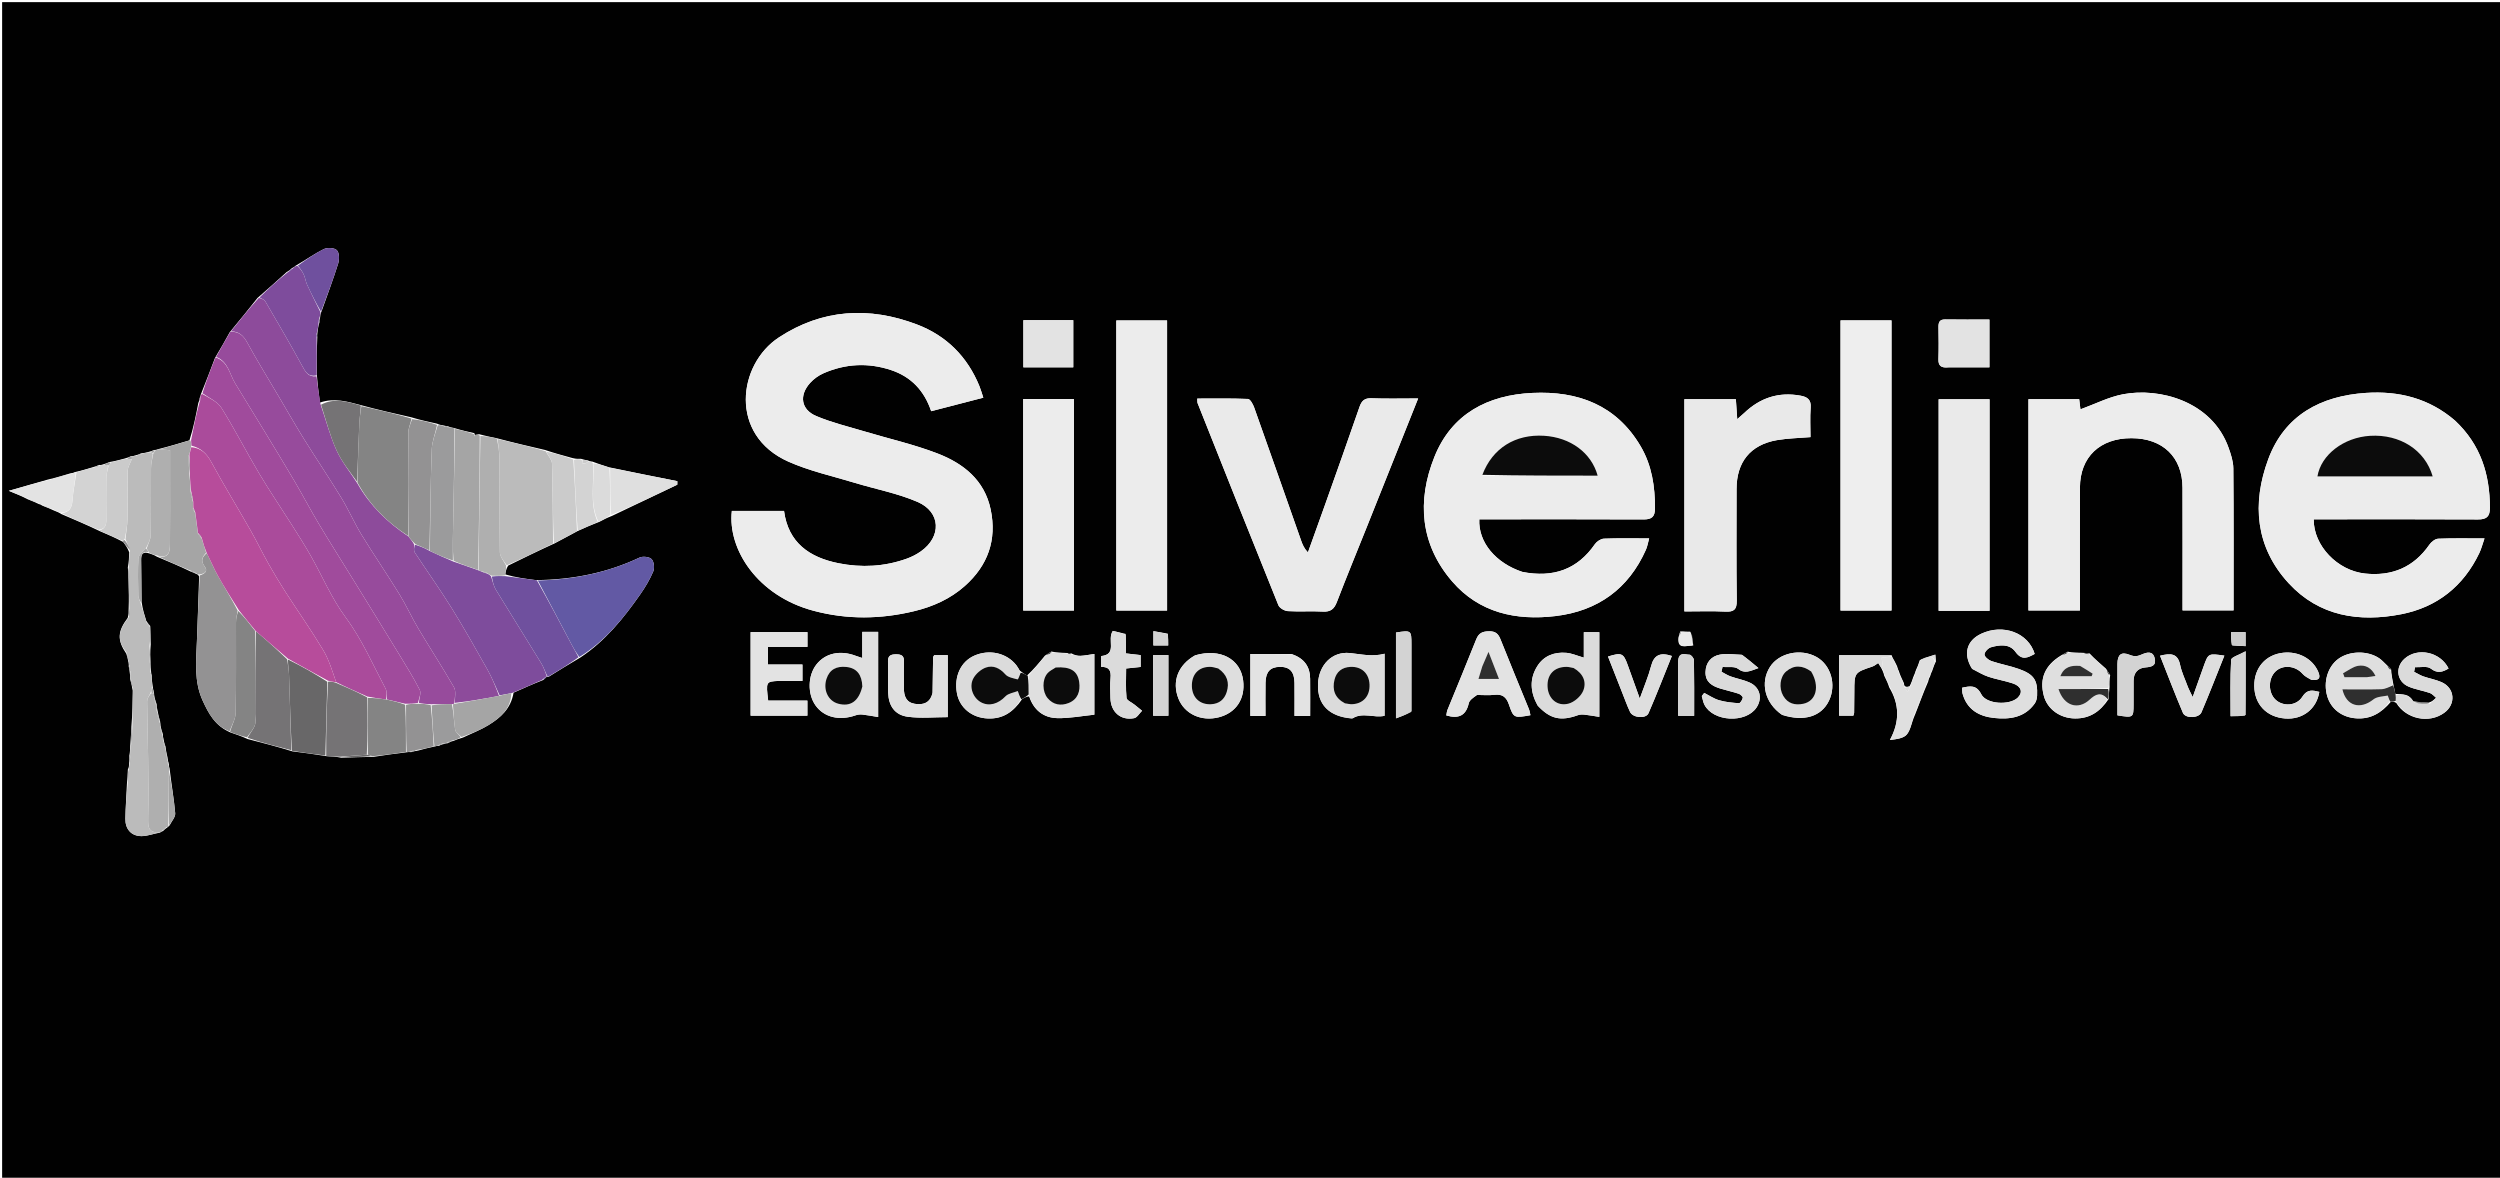 <svg version="1.1" id="Layer_1" xmlns="http://www.w3.org/2000/svg" xmlns:xlink="http://www.w3.org/1999/xlink" x="0px" y="0px"
	 width="100%" viewBox="0 0 1176 554" enable-background="new 0 0 1176 554" xml:space="preserve">
<path fill="#010101" opacity="1" stroke="none" 
	d="
M696,555 
	C464,555 232.5,555 1,555 
	C1,370.333 1,185.667 1,1 
	C393,1 785,1 1177,1 
	C1177,185.666 1177,370.333 1177,555 
	C1016.833,555 856.667,555 696,555 
M796.508,303.667 
	C796.279,301.554 796.051,299.44 795.055,297.134 
	C793.738,297.155 792.422,297.176 790.418,297 
	C790.151,297.748 789.884,298.495 789.519,299.983 
	C789.015,305.665 793.039,303.638 796.508,303.667 
M213.419,348.491 
	C214.609,347.983 215.798,347.476 217.732,346.964 
	C221.768,345.029 225.997,343.408 229.793,341.083 
	C235.42,337.636 240.33,333.389 241.585,325.846 
	C246.057,323.835 250.529,321.824 255.617,319.845 
	C256.187,319.338 256.757,318.831 257.165,318.368 
	C257.165,318.368 257.331,318.388 258.039,318.398 
	C262.768,315.456 267.496,312.513 272.906,309.358 
	C284.639,301.64 293.232,290.915 301.163,279.607 
	C303.541,276.216 305.702,272.58 307.301,268.778 
	C307.981,267.161 307.638,264.167 306.513,263.011 
	C305.441,261.909 302.361,261.569 300.826,262.294 
	C285.657,269.457 269.656,272.668 252.125,272.886 
	C247.303,272.264 242.481,271.643 237.665,270.196 
	C237.896,268.862 238.127,267.527 239.052,266.061 
	C246.083,262.593 253.114,259.125 260.911,255.599 
	C264.415,253.693 267.919,251.788 272.119,249.579 
	C275.136,248.23 278.154,246.882 281.869,245.501 
	C283.632,244.564 285.396,243.627 287.919,242.671 
	C298.148,237.777 308.378,232.883 318.607,227.989 
	C318.611,227.444 318.615,226.898 318.619,226.353 
	C308.08,224.25 297.54,222.146 286.304,219.77 
	C283.915,219.003 281.526,218.237 278.668,217.139 
	C278.106,217.11 277.545,217.081 276.523,216.582 
	C275.679,216.442 274.835,216.301 273.246,215.812 
	C272.163,215.86 271.08,215.909 269.353,215.487 
	C265.224,214.37 261.095,213.253 256.392,211.665 
	C248.952,209.952 241.512,208.24 233.484,206.086 
	C230.98,205.6 228.477,205.114 225.382,204.251 
	C224.749,204.384 224.117,204.518 223.37,204.603 
	C223.37,204.603 223.321,204.489 223.137,203.76 
	C220.108,203.094 217.08,202.427 213.568,201.324 
	C212.72,201.194 211.872,201.064 210.659,200.488 
	C210.099,200.447 209.54,200.406 208.302,200.051 
	C207.567,199.964 206.831,199.876 205.527,199.276 
	C201.711,198.458 197.895,197.639 193.53,196.309 
	C185.684,194.55 177.838,192.79 169.462,190.491 
	C163.353,188.898 157.251,187.035 150.478,189.378 
	C149.945,185.255 149.412,181.133 149.041,176.084 
	C149.01,170.38 148.98,164.676 149.261,158.643 
	C149.206,158.085 149.151,157.527 149.356,156.282 
	C149.53,154.835 149.703,153.389 150.284,151.57 
	C150.253,151.052 150.223,150.535 150.584,149.298 
	C150.637,148.491 150.69,147.685 151.287,146.383 
	C153.93,138.898 156.739,131.464 159.098,123.891 
	C159.694,121.98 159.619,118.857 158.452,117.687 
	C157.306,116.539 153.982,116.356 152.312,117.173 
	C147.904,119.331 143.874,122.26 139.147,124.93 
	C138.767,125.295 138.387,125.66 137.364,126.109 
	C136.738,126.685 136.112,127.262 134.846,127.969 
	C130.467,131.937 126.087,135.905 121.121,140.167 
	C116.957,145.403 112.792,150.639 108.087,156.251 
	C105.941,160.13 103.795,164.009 101.14,168.353 
	C99.041,173.897 96.943,179.441 94.471,185.516 
	C94.399,185.938 94.326,186.359 93.92,187.239 
	C93.866,187.796 93.811,188.353 93.3,189.494 
	C92.163,195.342 91.026,201.19 89.115,207.139 
	C84.46,208.541 79.804,209.944 74.403,211.281 
	C73.95,211.477 73.498,211.674 72.479,211.678 
	C71.789,212.006 71.099,212.334 69.714,212.638 
	C68.825,212.884 67.937,213.129 66.405,213.247 
	C65.638,213.608 64.87,213.968 63.39,214.286 
	C62.959,214.471 62.529,214.657 61.539,214.608 
	C60.856,214.96 60.174,215.313 58.73,215.668 
	C56.522,216.287 54.313,216.905 51.458,217.35 
	C50.477,217.781 49.496,218.213 47.99,218.607 
	C47.663,218.724 47.336,218.84 46.605,218.69 
	C45.923,219.025 45.241,219.359 43.825,219.732 
	C41.212,220.538 38.599,221.343 35.276,222.065 
	C34.867,222.29 34.457,222.515 33.311,222.605 
	C29.964,223.62 26.618,224.635 22.533,225.582 
	C16.869,227.215 11.205,228.848 4.137,230.887 
	C7.693,232.327 10.054,233.283 12.862,234.776 
	C14.58,235.456 16.299,236.136 18.395,237.157 
	C18.725,237.191 19.056,237.224 19.815,237.817 
	C21.549,238.483 23.283,239.149 25.52,240.214 
	C26.5,240.572 27.48,240.931 28.906,241.84 
	C34.729,244.3 40.551,246.759 46.859,249.806 
	C50.443,251.32 54.026,252.833 57.943,254.954 
	C58.956,256.304 59.969,257.654 60.783,259.825 
	C60.718,262.036 60.653,264.246 60.134,266.93 
	C60.287,268.801 60.441,270.671 60.429,273.389 
	C60.57,277.583 60.71,281.776 60.506,286.582 
	C60.538,287.764 60.57,288.945 60.067,290.668 
	C55.244,297.092 55.084,301.135 59.448,307.566 
	C59.828,308.892 60.208,310.219 60.523,312.033 
	C60.537,312.37 60.635,312.68 60.539,313.423 
	C60.729,314.273 60.919,315.124 61.067,316.715 
	C61.185,317.444 61.304,318.173 61.263,319.656 
	C61.654,321.066 62.046,322.476 62.428,324.836 
	C62.381,330.245 62.334,335.655 61.813,341.693 
	C61.681,344.495 61.55,347.297 61.247,350.907 
	C61.218,352.282 61.19,353.657 60.826,355.528 
	C60.851,356.693 60.876,357.858 60.711,359.625 
	C60.69,360.252 60.67,360.878 60.146,361.966 
	C60.065,363.985 59.985,366.004 59.699,368.841 
	C59.448,374.255 59.086,379.667 58.978,385.084 
	C58.88,389.963 61.704,393.272 66.487,393.312 
	C69.314,393.336 72.151,392.184 75.3,391.659 
	C75.532,391.431 75.765,391.203 76.648,390.927 
	C77.254,390.342 77.859,389.757 78.845,389.125 
	C79.1,388.985 79.211,388.771 79.844,388.172 
	C80.754,386.293 82.568,384.337 82.415,382.548 
	C81.833,375.716 80.618,368.938 79.76,361.404 
	C79.587,360.947 79.414,360.489 79.467,359.433 
	C79.21,358.659 78.953,357.886 78.819,356.375 
	C78.463,354.922 78.107,353.468 77.889,351.32 
	C77.522,350.239 77.156,349.159 76.886,347.369 
	C76.738,346.922 76.589,346.475 76.609,345.325 
	C76.158,343.996 75.707,342.667 75.458,340.915 
	C75.49,340.58 75.389,340.293 75.337,339.473 
	C74.838,337.667 74.338,335.862 73.92,333.363 
	C73.799,332.917 73.679,332.471 73.694,331.312 
	C73.23,329.973 72.765,328.635 72.517,326.886 
	C72.552,326.552 72.445,326.272 72.404,325.55 
	C72.161,324.734 71.917,323.919 71.779,322.374 
	C71.555,320.926 71.332,319.478 71.374,317.671 
	C71.212,317.125 71.049,316.58 71.011,315.282 
	C70.885,314.537 70.76,313.791 70.806,312.257 
	C70.688,309.484 70.57,306.71 70.909,303.135 
	C70.813,300.44 70.716,297.745 70.667,294.451 
	C70.151,293.883 69.636,293.315 68.8,292.067 
	C67.963,289.4 67.125,286.734 66.615,283.173 
	C66.543,276.603 66.476,270.033 66.399,263.463 
	C66.371,261.023 66.865,259.143 70.466,260.395 
	C71.436,260.709 72.406,261.023 73.836,261.883 
	C79.012,264.032 84.188,266.181 89.714,268.871 
	C90.488,269.149 91.262,269.428 92.445,270.04 
	C92.78,270.135 93.114,270.229 93.669,271.187 
	C93.327,281.301 93.03,291.418 92.629,301.53 
	C92.255,310.996 91.209,320.539 95.319,329.533 
	C98.085,335.583 101.164,341.471 108.45,344.565 
	C110.953,345.408 113.455,346.251 116.477,347.643 
	C123.322,349.398 130.166,351.152 137.57,353.45 
	C142.727,354.098 147.885,354.746 153.858,355.742 
	C155.909,355.818 157.96,355.894 160.663,356.453 
	C165.436,356.275 170.209,356.098 175.816,356.014 
	C180.864,355.241 185.912,354.468 191.595,353.842 
	C192.022,353.766 192.448,353.691 193.413,353.809 
	C194.274,353.536 195.136,353.264 196.768,353.044 
	C199.184,352.375 201.6,351.707 204.695,351.111 
	C205.124,350.973 205.553,350.834 206.556,350.814 
	C207.035,350.538 207.514,350.261 208.695,350.021 
	C209.123,349.842 209.55,349.663 210.608,349.613 
	C211.323,349.206 212.038,348.798 213.419,348.491 
M890.034,308.937 
	C890.034,308.937 890.132,308.915 889.835,308.216 
	C881.649,308.216 873.463,308.216 865.098,308.216 
	C865.098,317.924 865.098,327.169 865.098,336.663 
	C867.517,336.663 869.712,336.663 871.796,336.663 
	C872.005,335.972 872.179,335.658 872.184,335.342 
	C872.232,332.023 872.272,328.704 872.276,325.384 
	C872.288,316.362 872.288,316.384 880.857,313.503 
	C881.804,313.185 882.608,312.443 883.499,311.886 
	C884.425,313.309 885.137,314.403 885.778,316.042 
	C885.947,316.359 886.115,316.676 886.284,317.695 
	C887.113,319.363 887.942,321.031 888.719,323.42 
	C893.459,331.308 893.756,339.336 889.016,348.094 
	C892.372,347.685 895.576,347.248 897.02,345.42 
	C898.846,343.11 899.238,339.667 900.808,336.236 
	C902.739,331.154 904.671,326.072 907.034,320.552 
	C907.129,319.956 907.224,319.36 907.832,318.376 
	C908.059,317.58 908.286,316.783 908.955,315.454 
	C909.362,314.157 909.77,312.86 910.665,311.137 
	C910.567,310.07 910.468,309.002 910.369,307.935 
	C908.062,308.628 905.755,309.322 903.044,310.576 
	C902.644,311.875 902.244,313.173 901.363,314.928 
	C901.036,315.956 900.708,316.983 899.976,318.555 
	C899.587,319.823 899.198,321.091 898.174,322.979 
	C897.414,323.108 896.655,323.237 895.904,322.644 
	C895.787,322.434 895.67,322.223 895.587,321.322 
	C894.785,319.677 893.983,318.032 893.229,315.73 
	C892.943,315.159 892.658,314.588 892.37,313.363 
	C891.612,311.861 890.853,310.36 890.034,308.937 
M479.718,315.458 
	C479.182,314.62 478.709,313.732 478.099,312.951 
	C473.547,307.131 465.401,305.287 458.294,308.437 
	C451.969,311.24 448.755,318.14 450.123,325.98 
	C451.313,332.805 457.039,337.64 464.649,337.967 
	C471.635,338.268 476.691,334.997 480.802,328.866 
	C481.806,328.268 482.809,327.669 484.107,327.602 
	C486.216,334.018 490.862,337.665 497.377,337.807 
	C503.127,337.933 508.905,336.785 514.784,336.188 
	C514.784,327.016 514.784,317.655 514.784,307.633 
	C512.279,307.988 510.242,308.431 508.192,308.515 
	C506.807,308.572 505.402,308.123 503.937,307.332 
	C503.284,307.244 502.631,307.156 501.105,307.133 
	C499.067,307.079 497.029,307.026 494.585,306.479 
	C493.724,306.99 492.862,307.501 491.508,308.462 
	C488.936,311.624 486.364,314.785 483.106,317.769 
	C482.117,317.176 481.128,316.584 479.718,315.458 
M1135.04,329.858 
	C1133.284,326.301 1130.167,326.597 1126.772,326.425 
	C1126.475,324.943 1126.178,323.461 1125.712,321.259 
	C1125.327,319.367 1124.942,317.475 1124.792,314.889 
	C1124.206,314.254 1123.62,313.618 1122.488,312.582 
	C1121.382,311.593 1120.372,310.462 1119.154,309.64 
	C1113.664,305.936 1105.111,306.124 1099.913,309.969 
	C1094.932,313.653 1092.8,320.842 1094.725,327.455 
	C1096.464,333.425 1101.56,337.46 1108.423,337.911 
	C1115.097,338.349 1120.236,335.446 1124.721,330.055 
	C1125.436,330.05 1126.15,330.045 1127.191,330.655 
	C1131.869,338.327 1142.588,340.523 1149.79,335.284 
	C1155.386,331.213 1154.773,323.635 1148.476,320.871 
	C1145.761,319.679 1142.752,319.171 1139.937,318.182 
	C1138.422,317.65 1137.035,316.757 1135.589,316.027 
	C1135.732,315.301 1135.875,314.574 1136.017,313.848 
	C1138.53,313.989 1141.764,313.199 1143.404,314.469 
	C1146.65,316.982 1148.987,316.123 1151.805,314.465 
	C1147.932,306.604 1137.13,304.364 1131.02,309.936 
	C1126.558,314.005 1127.434,320.611 1133.004,322.983 
	C1136.188,324.338 1139.719,324.857 1143.013,325.987 
	C1144.116,326.365 1144.971,327.469 1145.939,328.241 
	C1144.963,329.178 1143.987,330.115 1142.391,330.536 
	C1140.146,330.431 1137.901,330.326 1135.04,329.858 
M982.915,307.338 
	C981.943,307.228 980.971,307.117 979.126,307.062 
	C977.088,307.058 975.049,307.054 972.63,306.552 
	C971.755,307.04 970.88,307.528 969.431,308.37 
	C961.89,312.987 959.256,319.242 961.435,327.361 
	C963.092,333.533 968.975,337.906 976.131,337.96 
	C982.856,338.011 987.868,334.894 991.848,328.898 
	C991.953,327.279 992.058,325.66 992.346,323.186 
	C992.28,321.447 992.215,319.708 992.628,317.582 
	C992.093,316.719 991.558,315.856 990.587,314.479 
	C988.062,312.306 985.537,310.133 982.915,307.338 
M382.988,287.383 
	C398.626,291.538 414.28,291.279 429.938,287.516 
	C438.811,285.384 446.995,281.742 453.851,275.647 
	C464.687,266.016 469.004,253.994 466.019,239.685 
	C463.129,225.828 453.184,218.011 441.013,213.315 
	C429.885,209.022 418.123,206.383 406.663,202.938 
	C399.033,200.644 391.199,198.791 383.907,195.684 
	C376.781,192.647 375.83,185.985 381.044,180.169 
	C382.765,178.25 385.072,176.591 387.436,175.56 
	C397.753,171.058 408.385,170.519 419.101,174.067 
	C428.534,177.191 434.759,183.711 438.023,193.427 
	C446.393,191.256 454.343,189.195 462.55,187.066 
	C461.777,184.758 461.338,183.161 460.717,181.639 
	C455.074,167.796 445.216,157.923 431.374,152.652 
	C408.869,144.082 386.811,145.331 366.409,158.706 
	C347.005,171.426 342.794,204.635 370.816,217.138 
	C380.752,221.572 391.618,223.943 402.098,227.131 
	C411.941,230.126 422.228,232.045 431.603,236.097 
	C442.629,240.864 442.992,252.477 433.129,259.395 
	C431.11,260.812 428.825,261.979 426.502,262.812 
	C416.057,266.557 405.287,267.119 394.492,264.96 
	C380.84,262.23 370.793,255.364 368.811,240.341 
	C360.459,240.341 352.346,240.341 344.259,240.341 
	C342.189,258.42 356.386,280.371 382.988,287.383 
M1154.745,197.749 
	C1142.677,187.359 1128.367,183.784 1112.901,184.826 
	C1091.666,186.257 1074.689,195.273 1066.989,215.999 
	C1059.239,236.861 1060.926,257.37 1076.618,274.39 
	C1090.923,289.907 1109.763,292.815 1129.565,288.928 
	C1146.368,285.63 1158.808,275.803 1166.276,260.152 
	C1167.22,258.173 1167.758,256.001 1168.707,253.28 
	C1160.838,253.28 1153.871,253.12 1146.923,253.411 
	C1145.484,253.471 1143.687,254.91 1142.781,256.217 
	C1135.407,266.858 1125.206,271.127 1112.567,269.804 
	C1099.541,268.441 1088.259,256.691 1088.368,244.284 
	C1090.133,244.284 1091.91,244.284 1093.688,244.284 
	C1117.68,244.283 1141.672,244.218 1165.663,244.345 
	C1169.769,244.366 1171.269,242.91 1171.258,238.811 
	C1171.218,223.159 1166.972,209.249 1154.745,197.749 
M715.984,268.984 
	C703.546,264.88 695.342,255.056 695.855,244.284 
	C697.596,244.284 699.371,244.284 701.146,244.284 
	C725.125,244.284 749.104,244.227 773.082,244.341 
	C776.881,244.358 778.485,243.176 778.503,239.205 
	C778.552,228.867 777.043,218.892 771.741,209.891 
	C760.306,190.477 742.201,183.836 720.877,184.833 
	C699.862,185.815 682.878,194.619 674.749,214.916 
	C666.45,235.64 668.068,256.067 683.102,273.516 
	C695.801,288.255 713.163,292.029 731.727,289.794 
	C751.516,287.411 766.029,277.066 774.25,258.576 
	C774.926,257.056 775.18,255.348 775.758,253.267 
	C768.09,253.267 761.28,253.115 754.488,253.387 
	C753.018,253.446 751.125,254.696 750.247,255.965 
	C742.001,267.877 730.724,271.868 715.984,268.984 
M954.181,234.5 
	C954.181,251.956 954.181,269.412 954.181,287.166 
	C962.433,287.166 970.272,287.166 978.387,287.166 
	C978.387,267.602 978.342,248.466 978.402,229.331 
	C978.446,214.989 987.793,206.099 1002.631,206.122 
	C1017.404,206.145 1026.616,215.047 1026.658,229.471 
	C1026.71,246.956 1026.673,264.442 1026.674,281.928 
	C1026.675,283.68 1026.675,285.432 1026.675,287.138 
	C1035.187,287.138 1042.896,287.138 1050.662,287.138 
	C1050.662,264.548 1050.755,242.414 1050.56,220.283 
	C1050.531,217.049 1049.423,213.724 1048.319,210.617 
	C1040.516,188.636 1015.627,182.202 998.691,185.46 
	C991.868,186.773 985.431,190.088 978.636,192.558 
	C978.488,191.342 978.276,189.598 978.056,187.787 
	C970.059,187.787 962.333,187.787 954.181,187.787 
	C954.181,203.255 954.181,218.378 954.181,234.5 
M643.023,247.704 
	C650.946,227.865 658.869,208.025 667.092,187.432 
	C659.076,187.432 652.102,187.629 645.148,187.347 
	C641.809,187.212 640.491,188.575 639.482,191.498 
	C634.159,206.916 628.675,222.278 623.222,237.651 
	C620.592,245.064 617.909,252.459 615.25,259.863 
	C613.433,257.939 612.696,256.129 612.048,254.288 
	C604.695,233.41 597.384,212.517 589.955,191.665 
	C589.406,190.124 588.085,187.72 587.039,187.675 
	C579.146,187.338 571.232,187.491 563.19,187.491 
	C563.275,188.721 563.191,189.238 563.357,189.656 
	C575.969,221.357 588.565,253.065 601.356,284.694 
	C601.9,286.039 604.22,287.372 605.789,287.469 
	C611.268,287.809 616.794,287.372 622.276,287.688 
	C625.917,287.898 627.601,286.496 628.868,283.195 
	C633.34,271.546 638.098,260.007 643.023,247.704 
M525.119,202.5 
	C525.119,230.704 525.119,258.908 525.119,287.181 
	C533.607,287.181 541.307,287.181 548.993,287.181 
	C548.993,241.418 548.993,196.071 548.993,150.733 
	C540.92,150.733 533.2,150.733 525.119,150.733 
	C525.119,167.921 525.119,184.71 525.119,202.5 
M865.787,263.5 
	C865.787,271.31 865.787,279.119 865.787,287.2 
	C874.095,287.2 881.963,287.2 889.759,287.2 
	C889.759,241.442 889.759,196.065 889.759,150.714 
	C881.618,150.714 873.886,150.714 865.787,150.714 
	C865.787,188.223 865.787,225.362 865.787,263.5 
M792.334,260.5 
	C792.334,269.289 792.334,278.079 792.334,287.615 
	C799.042,287.615 805.326,287.379 811.581,287.699 
	C815.658,287.908 817.026,286.75 816.969,282.486 
	C816.737,265.006 816.865,247.52 816.875,230.037 
	C816.882,217.328 823.373,209.25 835.826,207.048 
	C840.848,206.159 846.017,206.105 851.653,205.626 
	C851.653,200.951 851.384,196.312 851.736,191.72 
	C852.025,187.952 850.104,186.705 847,186.129 
	C836.723,184.223 827.938,187.145 820.448,194.299 
	C819.586,195.122 818.665,195.883 817.195,197.18 
	C816.941,193.457 816.744,190.579 816.554,187.797 
	C808.251,187.797 800.522,187.797 792.334,187.797 
	C792.334,211.948 792.334,235.724 792.334,260.5 
M911.937,278.432 
	C911.937,281.341 911.937,284.25 911.937,287.306 
	C920.416,287.306 927.991,287.306 935.879,287.306 
	C935.879,254.001 935.879,220.992 935.879,187.803 
	C927.853,187.803 920.146,187.803 911.937,187.803 
	C911.937,217.933 911.937,247.692 911.937,278.432 
M505.178,277.412 
	C505.178,247.537 505.178,217.661 505.178,187.734 
	C496.726,187.734 489.135,187.734 481.316,187.734 
	C481.316,221.042 481.316,254.048 481.316,287.186 
	C489.38,287.186 497.083,287.186 505.178,287.186 
	C505.178,283.979 505.178,281.179 505.178,277.412 
M927.791,314.725 
	C930.305,315.955 932.726,317.464 935.356,318.348 
	C939.131,319.617 943.129,320.224 946.902,321.496 
	C950.854,322.829 951.68,325.724 949.153,328.181 
	C945.32,331.906 934.399,331.309 931.996,326.593 
	C929.663,322.013 926.742,322.727 922.984,323.508 
	C923.059,324.668 922.973,325.516 923.185,326.283 
	C925.252,333.756 930.891,336.967 937.954,337.726 
	C945.285,338.515 952.367,337.623 957.141,330.923 
	C957.851,329.927 958.2,328.492 958.253,327.24 
	C958.568,319.941 956.834,317.235 949.676,314.686 
	C945.459,313.184 940.982,312.417 936.741,310.971 
	C935.386,310.509 933.496,308.918 933.508,307.863 
	C933.522,306.683 935.225,304.857 936.53,304.479 
	C940.617,303.297 945.276,302.744 948.053,306.603 
	C951.16,310.918 953.869,309.343 957.113,307.608 
	C954.139,297.633 942.227,293.27 931.923,298.133 
	C925.114,301.347 923.303,307.647 927.791,314.725 
M366.471,320.302 
	C370.095,320.302 373.72,320.302 377.469,320.302 
	C377.469,317.536 377.469,315.328 377.469,312.607 
	C371.838,312.607 366.591,312.607 361.221,312.607 
	C361.221,309.68 361.221,307.275 361.221,304.288 
	C367.62,304.288 373.694,304.288 379.824,304.288 
	C379.824,301.623 379.824,299.546 379.824,297.361 
	C370.718,297.361 361.971,297.361 353.092,297.361 
	C353.092,310.668 353.092,323.675 353.092,336.652 
	C362.286,336.652 371.012,336.652 379.798,336.652 
	C379.798,334.227 379.798,332.179 379.798,329.57 
	C373.374,329.57 367.317,329.57 361.35,329.57 
	C360.286,320.617 360.286,320.617 366.471,320.302 
M694.93,326.904 
	C697.592,326.906 700.286,327.171 702.906,326.846 
	C706.697,326.376 708.578,327.849 709.804,331.431 
	C712.001,337.85 712.242,337.805 719.917,336.427 
	C719.688,335.477 719.578,334.494 719.219,333.611 
	C714.775,322.687 710.218,311.807 705.88,300.841 
	C704.825,298.174 703.556,296.919 700.476,296.96 
	C697.436,297 695.61,297.728 694.422,300.732 
	C690.025,311.851 685.395,322.878 680.889,333.954 
	C680.559,334.767 680.515,335.697 680.344,336.54 
	C686.099,338.202 689.581,336.696 690.906,330.821 
	C691.237,329.357 692.954,328.204 694.93,326.904 
M723.411,332.025 
	C729.187,338.215 734.161,339.348 742.229,336.425 
	C743.153,336.091 744.261,336.049 745.253,336.157 
	C747.564,336.41 749.855,336.837 752.322,337.219 
	C752.322,323.367 752.322,310.362 752.322,297.395 
	C749.82,297.395 747.753,297.395 745.025,297.395 
	C745.025,301.563 745.025,305.406 745.025,309.357 
	C741.855,308.448 739.38,307.316 736.827,307.094 
	C731.157,306.6 726.16,308.484 723.091,313.443 
	C719.483,319.273 719.725,325.417 723.411,332.025 
M413.087,319.499 
	C413.087,312.089 413.087,304.679 413.087,297.244 
	C410.199,297.244 408.231,297.244 405.611,297.244 
	C405.611,299.376 405.611,301.324 405.611,303.271 
	C405.611,305.195 405.611,307.12 405.611,309.534 
	C404.076,309.02 403.319,308.797 402.585,308.515 
	C395.252,305.695 388.236,307.229 384.045,312.58 
	C379.966,317.789 379.779,326.416 383.628,331.829 
	C387.594,337.408 394.834,339.169 402.448,336.491 
	C403.43,336.146 404.575,336.007 405.608,336.117 
	C407.923,336.363 410.214,336.825 413.088,337.293 
	C413.088,331.088 413.088,325.793 413.087,319.499 
M636.285,337.952 
	C640.983,334.85 646.327,337.858 651.307,336.71 
	C651.307,327.005 651.307,317.637 651.307,307.511 
	C645.519,309.089 640.306,307.732 634.985,307.19 
	C626.54,306.33 620.348,312.894 619.991,321.672 
	C619.599,331.311 625.073,337.109 636.285,337.952 
M916.867,172.797 
	C923.116,172.797 929.365,172.797 935.824,172.797 
	C935.824,165.014 935.824,157.843 935.824,150.3 
	C928.649,150.3 921.872,150.385 915.098,150.26 
	C912.271,150.208 911.819,151.667 911.857,153.992 
	C911.938,158.964 912.005,163.942 911.84,168.91 
	C911.737,172.003 913.002,173.187 916.867,172.797 
M487.709,172.798 
	C493.318,172.798 498.928,172.798 504.867,172.798 
	C504.867,165.112 504.867,157.926 504.867,150.636 
	C496.809,150.636 489.106,150.636 481.394,150.636 
	C481.394,158.138 481.394,165.293 481.394,172.797 
	C483.505,172.797 485.141,172.797 487.709,172.798 
M562.05,308.316 
	C554.131,312.825 551.183,320.552 554.32,328.576 
	C557.156,335.829 565.064,339.51 573.299,337.412 
	C581.442,335.337 585.834,328.718 584.778,320.111 
	C583.538,310.008 574.061,304.82 562.05,308.316 
M838.415,336.334 
	C848.621,339.594 856.812,337.066 860.374,329.557 
	C863.931,322.057 861.264,312.816 854.447,309.023 
	C847.035,304.9 836.84,307.091 832.603,313.719 
	C827.895,321.084 830.105,330.631 838.415,336.334 
M819.249,307.968 
	C815.836,307.911 812.323,307.318 809.036,307.934 
	C804.934,308.704 802.414,311.655 802.276,316.077 
	C802.126,320.855 805.412,322.716 809.286,323.907 
	C812.144,324.786 815.085,325.404 817.92,326.345 
	C818.717,326.609 819.892,327.706 819.802,328.236 
	C819.638,329.203 818.61,330.824 818.029,330.788 
	C814.889,330.592 811.687,330.276 808.681,329.402 
	C806.218,328.685 803.999,327.129 801.671,325.946 
	C801.291,326.443 800.911,326.94 800.531,327.437 
	C800.934,328.803 801.133,330.275 801.774,331.519 
	C805.925,339.573 821.273,340.341 826.281,332.793 
	C829.165,328.445 827.901,323.291 823.077,321.095 
	C820.231,319.8 817.055,319.251 814.088,318.194 
	C812.581,317.657 811.209,316.738 809.775,315.992 
	C809.941,315.245 810.106,314.499 810.272,313.752 
	C812.755,313.973 815.917,313.318 817.577,314.604 
	C820.706,317.027 823.009,315.76 827.175,314.254 
	C824.28,311.825 822.135,310.026 819.249,307.968 
M438.664,326.097 
	C437.596,330.635 434.361,331.745 430.306,331.082 
	C426.215,330.413 425.183,327.366 425.196,323.705 
	C425.21,319.548 425.095,315.387 425.233,311.235 
	C425.323,308.563 424.156,307.806 421.653,307.797 
	C419.05,307.788 417.587,308.323 417.708,311.374 
	C417.899,316.188 417.652,321.019 417.798,325.837 
	C417.985,332.003 420.893,336.32 426.959,337.152 
	C433.104,337.996 439.456,337.339 445.823,337.339 
	C445.823,326.976 445.823,317.72 445.823,308.162 
	C443.531,308.162 441.456,308.162 439.479,308.162 
	C439.215,308.653 438.93,308.939 438.926,309.229 
	C438.845,314.544 438.799,319.859 438.664,326.097 
M1087.512,319.794 
	C1090.685,320.135 1091.892,319.209 1090.438,315.883 
	C1087.832,309.92 1081.259,306.281 1074.025,307.051 
	C1065.748,307.932 1060.323,314.165 1060.41,322.697 
	C1060.497,331.344 1066.208,337.336 1074.982,337.987 
	C1083.131,338.591 1089.746,333.524 1091.001,325.47 
	C1087.881,324.678 1085.319,324.091 1083.022,327.757 
	C1080.272,332.147 1073.924,332.488 1070.366,329.077 
	C1066.939,325.792 1066.903,319.339 1070.292,315.958 
	C1073.731,312.528 1079.726,313.068 1083.128,316.963 
	C1084.118,318.097 1085.532,318.86 1087.512,319.794 
M607.532,307.654 
	C601.088,307.654 594.644,307.654 588.175,307.654 
	C588.175,317.872 588.175,327.256 588.175,336.768 
	C590.613,336.768 592.71,336.768 595.276,336.768 
	C595.276,331.408 595.207,326.282 595.295,321.157 
	C595.383,316.051 597.49,313.772 601.948,313.691 
	C606.669,313.605 608.879,315.953 608.935,321.261 
	C608.988,326.358 608.946,331.456 608.946,336.777 
	C611.659,336.777 613.754,336.777 616.302,336.777 
	C616.302,330.838 616.353,325.053 616.287,319.27 
	C616.223,313.695 613.655,309.801 607.532,307.654 
M1029.175,323.096 
	C1027.928,319.665 1026.262,316.32 1025.532,312.782 
	C1024.38,307.2 1021.013,307.228 1016.085,308.459 
	C1019.719,317.612 1023.115,326.544 1026.847,335.334 
	C1028.016,338.085 1034.357,337.9 1035.556,335.084 
	C1039.29,326.309 1042.731,317.408 1046.342,308.415 
	C1038.82,307.325 1038.806,307.32 1036.662,313.253 
	C1034.988,317.884 1033.355,322.529 1031.449,327.883 
	C1030.553,326.127 1029.977,324.998 1029.175,323.096 
M529.483,298.188 
	C527.385,297.698 525.286,297.208 523.475,296.785 
	C520.612,300.977 525.819,307.816 517.982,308.627 
	C517.982,310.47 517.982,311.939 517.982,313.726 
	C521.798,313.562 522.731,315.573 522.404,318.964 
	C522.102,322.091 522.289,325.271 522.355,328.426 
	C522.489,334.899 527.182,339.037 533.484,337.832 
	C534.902,337.56 535.988,335.552 537.227,334.344 
	C536.043,333.388 534.859,332.431 533.673,331.475 
	C532.362,330.419 530.032,329.464 529.918,328.292 
	C529.476,323.744 529.738,319.128 529.738,314.455 
	C532.406,314.175 534.478,313.956 536.564,313.737 
	C536.564,311.686 536.564,309.96 536.564,308.159 
	C534.154,307.884 532.099,307.65 529.673,307.374 
	C529.673,304.34 529.673,301.701 529.483,298.188 
M763.034,325.68 
	C764.269,328.759 765.362,331.904 766.778,334.896 
	C768.113,337.717 774.259,338.242 775.454,335.497 
	C779.318,326.622 782.8,317.581 786.441,308.572 
	C780.873,306.729 778.006,308.162 776.664,313.351 
	C775.441,318.084 773.466,322.622 771.346,328.587 
	C769.163,322.528 767.423,317.751 765.719,312.961 
	C763.68,307.23 762.832,306.817 756.408,308.839 
	C758.519,314.229 760.624,319.601 763.034,325.68 
M663.94,334.453 
	C663.94,323.963 663.945,313.473 663.938,302.983 
	C663.933,296.502 663.837,296.433 656.665,297.545 
	C656.665,310.511 656.665,323.534 656.665,337.906 
	C659.536,336.846 661.715,336.041 663.94,334.453 
M996.033,329.255 
	C996.033,331.705 996.033,334.155 996.033,336.495 
	C1003.548,337.693 1003.61,337.646 1003.62,331.255 
	C1003.625,327.59 1003.628,323.926 1003.633,320.262 
	C1003.639,316.468 1005.661,314.215 1009.295,313.943 
	C1012.259,313.72 1014.398,313.071 1013.564,309.639 
	C1012.682,306.006 1009.843,306.848 1007.581,307.836 
	C1005.58,308.711 1004.16,309.008 1001.875,308.074 
	C997.79,306.405 996.069,307.943 996.038,312.323 
	C995.999,317.653 996.032,322.983 996.033,329.255 
M789.396,311.143 
	C789.396,319.696 789.396,328.249 789.396,336.719 
	C792.332,336.719 794.396,336.719 796.931,336.719 
	C796.931,327.755 796.996,319.145 796.836,310.54 
	C796.818,309.622 795.469,307.961 794.757,307.972 
	C792.795,308.001 789.743,306.353 789.396,311.143 
M1056.352,336.36 
	C1056.352,326.984 1056.352,317.608 1056.352,306.346 
	C1053.295,308.078 1049.602,309.123 1049.528,310.382 
	C1049.017,319.086 1049.259,327.835 1049.259,336.898 
	C1051.855,336.898 1053.804,336.898 1056.352,336.36 
M549.61,327.411 
	C549.61,321.017 549.61,314.623 549.61,308.128 
	C546.778,308.128 544.716,308.128 542.43,308.128 
	C542.43,317.818 542.43,327.17 542.43,336.687 
	C544.9,336.687 547.088,336.687 549.608,336.687 
	C549.608,333.647 549.608,331.011 549.61,327.411 
M549.314,298.057 
	C547.095,297.675 544.876,297.292 542.553,296.892 
	C542.553,299.816 542.553,301.717 542.553,303.628 
	C545.011,303.628 547.073,303.628 549.52,303.628 
	C549.52,301.807 549.52,300.335 549.314,298.057 
M1050.049,303.664 
	C1052.096,303.754 1054.142,303.844 1056.328,303.94 
	C1056.328,301.332 1056.328,299.307 1056.328,297.358 
	C1053.843,297.358 1051.791,297.358 1049.49,297.358 
	C1049.49,299.493 1049.49,301.258 1050.049,303.664 
z"/>
<path fill="#ECECEC" opacity="1" stroke="none" 
	d="
M382.598,287.281 
	C356.386,280.371 342.189,258.42 344.259,240.341 
	C352.346,240.341 360.459,240.341 368.811,240.341 
	C370.793,255.364 380.84,262.23 394.492,264.96 
	C405.287,267.119 416.057,266.557 426.502,262.812 
	C428.825,261.979 431.11,260.812 433.129,259.395 
	C442.992,252.477 442.629,240.864 431.603,236.097 
	C422.228,232.045 411.941,230.126 402.098,227.131 
	C391.618,223.943 380.752,221.572 370.816,217.138 
	C342.794,204.635 347.005,171.426 366.409,158.706 
	C386.811,145.331 408.869,144.082 431.374,152.652 
	C445.216,157.923 455.074,167.796 460.717,181.639 
	C461.338,183.161 461.777,184.758 462.55,187.066 
	C454.343,189.195 446.393,191.256 438.023,193.427 
	C434.759,183.711 428.534,177.191 419.101,174.067 
	C408.385,170.519 397.753,171.058 387.436,175.56 
	C385.072,176.591 382.765,178.25 381.044,180.169 
	C375.83,185.985 376.781,192.647 383.907,195.684 
	C391.199,198.791 399.033,200.644 406.663,202.938 
	C418.123,206.383 429.885,209.022 441.013,213.315 
	C453.184,218.011 463.129,225.828 466.019,239.685 
	C469.004,253.994 464.687,266.016 453.851,275.647 
	C446.995,281.742 438.811,285.384 429.938,287.516 
	C414.28,291.279 398.626,291.538 382.598,287.281 
z"/>
<path fill="#ECECEC" opacity="1" stroke="none" 
	d="
M1155.005,197.992 
	C1166.972,209.249 1171.218,223.159 1171.258,238.811 
	C1171.269,242.91 1169.769,244.366 1165.663,244.345 
	C1141.672,244.218 1117.68,244.283 1093.688,244.284 
	C1091.91,244.284 1090.133,244.284 1088.368,244.284 
	C1088.259,256.691 1099.541,268.441 1112.567,269.804 
	C1125.206,271.127 1135.407,266.858 1142.781,256.217 
	C1143.687,254.91 1145.484,253.471 1146.923,253.411 
	C1153.871,253.12 1160.838,253.28 1168.707,253.28 
	C1167.758,256.001 1167.22,258.173 1166.276,260.152 
	C1158.808,275.803 1146.368,285.63 1129.565,288.928 
	C1109.763,292.815 1090.923,289.907 1076.618,274.39 
	C1060.926,257.37 1059.239,236.861 1066.989,215.999 
	C1074.689,195.273 1091.666,186.257 1112.901,184.826 
	C1128.367,183.784 1142.677,187.359 1155.005,197.992 
M1100.532,224.106 
	C1115.057,224.106 1129.583,224.106 1144.336,224.106 
	C1140.729,211.598 1128.852,204.169 1114.889,205.004 
	C1102.569,205.741 1091.804,213.86 1090.116,224.106 
	C1093.308,224.106 1096.428,224.106 1100.532,224.106 
z"/>
<path fill="#ECECEC" opacity="1" stroke="none" 
	d="
M716.376,269.111 
	C730.724,271.868 742.001,267.877 750.247,255.965 
	C751.125,254.696 753.018,253.446 754.488,253.387 
	C761.28,253.115 768.09,253.267 775.758,253.267 
	C775.18,255.348 774.926,257.056 774.25,258.576 
	C766.029,277.066 751.516,287.411 731.727,289.794 
	C713.163,292.029 695.801,288.255 683.102,273.516 
	C668.068,256.067 666.45,235.64 674.749,214.916 
	C682.878,194.619 699.862,185.815 720.877,184.833 
	C742.201,183.836 760.306,190.477 771.741,209.891 
	C777.043,218.892 778.552,228.867 778.503,239.205 
	C778.485,243.176 776.881,244.358 773.082,244.341 
	C749.104,244.227 725.125,244.284 701.146,244.284 
	C699.371,244.284 697.596,244.284 695.855,244.284 
	C695.342,255.056 703.546,264.88 716.376,269.111 
M697.453,223.75 
	C715.448,223.75 733.443,223.75 751.536,223.75 
	C748.597,212.972 738.747,205.758 726.327,204.984 
	C712.831,204.144 702.049,210.797 697.453,223.75 
z"/>
<path fill="#ECECEC" opacity="1" stroke="none" 
	d="
M954.181,234 
	C954.181,218.378 954.181,203.255 954.181,187.787 
	C962.333,187.787 970.059,187.787 978.056,187.787 
	C978.276,189.598 978.488,191.342 978.636,192.558 
	C985.431,190.088 991.868,186.773 998.691,185.46 
	C1015.627,182.202 1040.516,188.636 1048.319,210.617 
	C1049.423,213.724 1050.531,217.049 1050.56,220.283 
	C1050.755,242.414 1050.662,264.548 1050.662,287.138 
	C1042.896,287.138 1035.187,287.138 1026.675,287.138 
	C1026.675,285.432 1026.675,283.68 1026.674,281.928 
	C1026.673,264.442 1026.71,246.956 1026.658,229.471 
	C1026.616,215.047 1017.404,206.145 1002.631,206.122 
	C987.793,206.099 978.446,214.989 978.402,229.331 
	C978.342,248.466 978.387,267.602 978.387,287.166 
	C970.272,287.166 962.433,287.166 954.181,287.166 
	C954.181,269.412 954.181,251.956 954.181,234 
z"/>
<path fill="#EAEAEA" opacity="1" stroke="none" 
	d="
M642.885,248.065 
	C638.098,260.007 633.34,271.546 628.868,283.195 
	C627.601,286.496 625.917,287.898 622.276,287.688 
	C616.794,287.372 611.268,287.809 605.789,287.469 
	C604.22,287.372 601.9,286.039 601.356,284.694 
	C588.565,253.065 575.969,221.357 563.357,189.656 
	C563.191,189.238 563.275,188.721 563.19,187.491 
	C571.232,187.491 579.146,187.338 587.039,187.675 
	C588.085,187.72 589.406,190.124 589.955,191.665 
	C597.384,212.517 604.695,233.41 612.048,254.288 
	C612.696,256.129 613.433,257.939 615.25,259.863 
	C617.909,252.459 620.592,245.064 623.222,237.651 
	C628.675,222.278 634.159,206.916 639.482,191.498 
	C640.491,188.575 641.809,187.212 645.148,187.347 
	C652.102,187.629 659.076,187.432 667.092,187.432 
	C658.869,208.025 650.946,227.865 642.885,248.065 
z"/>
<path fill="#ECECEC" opacity="1" stroke="none" 
	d="
M525.119,202 
	C525.119,184.71 525.119,167.921 525.119,150.733 
	C533.2,150.733 540.92,150.733 548.993,150.733 
	C548.993,196.071 548.993,241.418 548.993,287.181 
	C541.307,287.181 533.607,287.181 525.119,287.181 
	C525.119,258.908 525.119,230.704 525.119,202 
z"/>
<path fill="#8D4B9B" opacity="1" stroke="none" 
	d="
M108.628,155.876 
	C112.792,150.639 116.957,145.403 121.781,140.088 
	C123.232,140.565 124.324,140.945 124.766,141.704 
	C130.591,151.706 136.465,161.685 141.996,171.849 
	C143.625,174.843 144.918,177.487 148.88,177.01 
	C149.412,181.133 149.945,185.255 150.751,190.066 
	C153.395,197.805 155.243,205.092 158.301,211.831 
	C160.766,217.262 164.692,222.029 168.116,227.405 
	C174.07,237.865 182.222,245.732 192.115,252.342 
	C193.22,253.732 194.163,254.841 194.837,256.179 
	C194.737,257.587 194.544,259.003 195.135,259.906 
	C200.808,268.579 206.849,277.019 212.317,285.816 
	C218.262,295.38 223.806,305.198 229.326,315.017 
	C231.5,318.882 233.135,323.05 234.74,327.331 
	C227.642,328.726 220.82,329.871 214.008,330.626 
	C213.912,327.902 214.601,325.111 213.567,323.31 
	C208.192,313.95 202.281,304.901 196.755,295.625 
	C193.613,290.352 191.082,284.711 187.867,279.487 
	C182.083,270.091 175.841,260.976 170.084,251.564 
	C166.639,245.93 163.996,239.807 160.561,234.167 
	C154.907,224.882 148.819,215.862 143.074,206.631 
	C138.998,200.084 135.177,193.378 131.256,186.734 
	C126.216,178.195 121.01,169.746 116.251,161.052 
	C114.455,157.771 112.345,155.879 108.628,155.876 
z"/>
<path fill="#EEEEEE" opacity="1" stroke="none" 
	d="
M865.787,263 
	C865.787,225.362 865.787,188.223 865.787,150.714 
	C873.886,150.714 881.618,150.714 889.759,150.714 
	C889.759,196.065 889.759,241.442 889.759,287.2 
	C881.963,287.2 874.095,287.2 865.787,287.2 
	C865.787,279.119 865.787,271.31 865.787,263 
z"/>
<path fill="#E9E9E9" opacity="1" stroke="none" 
	d="
M792.334,260 
	C792.334,235.724 792.334,211.948 792.334,187.797 
	C800.522,187.797 808.251,187.797 816.554,187.797 
	C816.744,190.579 816.941,193.457 817.195,197.18 
	C818.665,195.883 819.586,195.122 820.448,194.299 
	C827.938,187.145 836.723,184.223 847,186.129 
	C850.104,186.705 852.025,187.952 851.736,191.72 
	C851.384,196.312 851.653,200.951 851.653,205.626 
	C846.017,206.105 840.848,206.159 835.826,207.048 
	C823.373,209.25 816.882,217.328 816.875,230.037 
	C816.865,247.52 816.737,265.006 816.969,282.486 
	C817.026,286.75 815.658,287.908 811.581,287.699 
	C805.326,287.379 799.042,287.615 792.334,287.615 
	C792.334,278.079 792.334,269.289 792.334,260 
z"/>
<path fill="#974B9C" opacity="1" stroke="none" 
	d="
M108.358,156.064 
	C112.345,155.879 114.455,157.771 116.251,161.052 
	C121.01,169.746 126.216,178.195 131.256,186.734 
	C135.177,193.378 138.998,200.084 143.074,206.631 
	C148.819,215.862 154.907,224.882 160.561,234.167 
	C163.996,239.807 166.639,245.93 170.084,251.564 
	C175.841,260.976 182.083,270.091 187.867,279.487 
	C191.082,284.711 193.613,290.352 196.755,295.625 
	C202.281,304.901 208.192,313.95 213.567,323.31 
	C214.601,325.111 213.912,327.902 213.772,330.701 
	C213.526,331.166 213.05,331.307 212.596,331.225 
	C209.107,331.212 206.071,331.281 202.61,331.275 
	C200.458,331.142 198.73,331.085 197.011,330.637 
	C197.21,328.311 198.196,325.97 197.451,324.516 
	C194.511,318.779 191.094,313.28 187.732,307.768 
	C180.512,295.933 173.223,284.142 165.95,272.34 
	C160.587,263.638 155.111,255.004 149.863,246.233 
	C146.011,239.795 142.532,233.134 138.732,226.664 
	C134.071,218.728 129.266,210.875 124.489,203.007 
	C119.889,195.433 115.24,187.889 110.621,180.327 
	C107.948,175.95 107.362,170.071 101.649,167.887 
	C103.795,164.009 105.941,160.13 108.358,156.064 
z"/>
<path fill="#AA4B9B" opacity="1" stroke="none" 
	d="
M94.254,186.781 
	C94.326,186.359 94.399,185.938 95.04,185.262 
	C98.527,187.276 102.359,188.975 104.196,191.918 
	C110.461,201.957 115.853,212.535 121.906,222.712 
	C126.789,230.922 132.175,238.831 137.282,246.909 
	C140.283,251.655 143.317,256.389 146.085,261.271 
	C151.583,270.967 155.981,281.445 162.543,290.338 
	C170.308,300.862 175.392,312.628 181.396,323.987 
	C182.133,325.382 181.82,327.332 181.587,329.017 
	C178.468,328.638 175.755,328.265 172.781,327.65 
	C167.63,325.315 162.742,323.221 158.129,320.888 
	C156.326,315.692 154.786,310.413 152.054,305.848 
	C146.495,296.561 140.241,287.693 134.378,278.586 
	C131.536,274.172 128.824,269.667 126.248,265.094 
	C123.333,259.918 120.759,254.55 117.819,249.39 
	C111.691,238.637 105.218,228.075 99.311,217.204 
	C97.138,213.204 94.428,210.742 90.011,209.633 
	C89.95,208.521 89.92,207.779 89.89,207.037 
	C91.026,201.19 92.163,195.342 93.868,189.182 
	C94.375,188.174 94.314,187.477 94.254,186.781 
z"/>
<path fill="#EAEAEA" opacity="1" stroke="none" 
	d="
M911.937,277.942 
	C911.937,247.692 911.937,217.933 911.937,187.803 
	C920.146,187.803 927.853,187.803 935.879,187.803 
	C935.879,220.992 935.879,254.001 935.879,287.306 
	C927.991,287.306 920.416,287.306 911.937,287.306 
	C911.937,284.25 911.937,281.341 911.937,277.942 
z"/>
<path fill="#ECECEC" opacity="1" stroke="none" 
	d="
M505.178,277.895 
	C505.178,281.179 505.178,283.979 505.178,287.186 
	C497.083,287.186 489.38,287.186 481.316,287.186 
	C481.316,254.048 481.316,221.042 481.316,187.734 
	C489.135,187.734 496.726,187.734 505.178,187.734 
	C505.178,217.661 505.178,247.537 505.178,277.895 
z"/>
<path fill="#A04B9C" opacity="1" stroke="none" 
	d="
M181.994,329.024 
	C181.82,327.332 182.133,325.382 181.396,323.987 
	C175.392,312.628 170.308,300.862 162.543,290.338 
	C155.981,281.445 151.583,270.967 146.085,261.271 
	C143.317,256.389 140.283,251.655 137.282,246.909 
	C132.175,238.831 126.789,230.922 121.906,222.712 
	C115.853,212.535 110.461,201.957 104.196,191.918 
	C102.359,188.975 98.527,187.276 95.227,184.996 
	C96.943,179.441 99.041,173.897 101.394,168.12 
	C107.362,170.071 107.948,175.95 110.621,180.327 
	C115.24,187.889 119.889,195.433 124.489,203.007 
	C129.266,210.875 134.071,218.728 138.732,226.664 
	C142.532,233.134 146.011,239.795 149.863,246.233 
	C155.111,255.004 160.587,263.638 165.95,272.34 
	C173.223,284.142 180.512,295.933 187.732,307.768 
	C191.094,313.28 194.511,318.779 197.451,324.516 
	C198.196,325.97 197.21,328.311 196.582,330.646 
	C194.43,331.061 192.714,331.074 190.601,331.047 
	C187.466,330.345 184.73,329.685 181.994,329.024 
z"/>
<path fill="#BBBBBB" opacity="1" stroke="none" 
	d="
M74.983,391.561 
	C72.151,392.184 69.314,393.336 66.487,393.312 
	C61.704,393.272 58.88,389.963 58.978,385.084 
	C59.086,379.667 59.448,374.255 60.102,368.145 
	C60.552,365.467 60.601,363.486 60.649,361.505 
	C60.67,360.878 60.69,360.252 61.057,359.117 
	C61.322,357.416 61.241,356.224 61.161,355.032 
	C61.19,353.657 61.218,352.282 61.669,350.36 
	C62.157,346.897 62.222,343.981 62.287,341.064 
	C62.334,335.655 62.381,330.245 62.623,324.096 
	C62.352,321.871 61.887,320.386 61.422,318.901 
	C61.304,318.173 61.185,317.444 61.308,316.135 
	C61.305,314.691 61.061,313.827 60.817,312.963 
	C60.635,312.68 60.537,312.37 60.694,311.412 
	C60.386,309.476 59.908,308.161 59.43,306.846 
	C55.084,301.135 55.244,297.092 60.616,290.261 
	C61.059,288.559 60.955,287.264 60.85,285.969 
	C60.71,281.776 60.57,277.583 60.672,272.473 
	C60.806,269.857 60.697,268.157 60.588,266.457 
	C60.653,264.246 60.718,262.036 61.134,259.187 
	C60.654,257.029 59.825,255.508 59.013,253.566 
	C59.352,250.193 59.901,247.245 59.952,244.289 
	C60.084,236.641 59.874,228.986 60.087,221.342 
	C60.137,219.568 61.331,217.827 62.021,215.865 
	C62.102,215.391 62.121,215.118 62.098,214.843 
	C62.529,214.657 62.959,214.471 63.952,214.506 
	C65.359,214.276 66.204,213.826 67.048,213.375 
	C67.937,213.129 68.825,212.884 70.437,212.784 
	C71.42,212.988 71.679,213.046 71.891,213.512 
	C71.564,216.038 71.056,218.154 71.039,220.274 
	C70.955,230.732 71.111,241.193 70.909,251.648 
	C70.868,253.787 69.658,255.903 68.582,258.026 
	C67.114,259.552 65.231,261.031 65.133,262.621 
	C64.773,268.42 64.932,274.259 65.077,280.078 
	C65.111,281.417 65.865,282.738 66.288,284.068 
	C67.125,286.734 67.963,289.4 68.933,292.722 
	C69.583,293.935 70.101,294.492 70.62,295.05 
	C70.716,297.745 70.813,300.44 70.344,303.68 
	C70.063,307.165 70.349,310.106 70.634,313.046 
	C70.76,313.791 70.885,314.537 70.737,315.819 
	C70.679,316.914 70.894,317.472 71.109,318.03 
	C71.332,319.478 71.555,320.926 71.514,322.963 
	C71.175,324.368 71.102,325.184 70.702,326.183 
	C69.971,327.548 69.204,328.732 69.217,329.909 
	C69.41,348.141 70.132,366.383 69.694,384.598 
	C69.575,389.579 69.961,391.657 74.983,391.561 
z"/>
<path fill="#7E4C9C" opacity="1" stroke="none" 
	d="
M235.016,327.08 
	C233.135,323.05 231.5,318.882 229.326,315.017 
	C223.806,305.198 218.262,295.38 212.317,285.816 
	C206.849,277.019 200.808,268.579 195.135,259.906 
	C194.544,259.003 194.737,257.587 195.185,256.226 
	C197.875,256.996 199.947,257.949 202.222,259.191 
	C205.948,260.996 209.471,262.511 213.313,264.187 
	C217.406,265.605 221.179,266.863 225.158,268.325 
	C225.92,268.657 226.476,268.784 227.198,269.154 
	C227.92,269.492 228.476,269.588 229.276,269.825 
	C230.011,270.237 230.503,270.508 231.001,271.169 
	C231.758,273.549 232.218,275.717 233.306,277.501 
	C240.385,289.108 247.643,300.607 254.731,312.209 
	C255.883,314.094 256.479,316.32 257.331,318.388 
	C257.331,318.388 257.165,318.368 256.915,318.274 
	C256.11,318.725 255.555,319.269 255.001,319.813 
	C250.529,321.824 246.057,323.835 240.86,325.993 
	C238.429,326.454 236.723,326.767 235.016,327.08 
z"/>
<path fill="#6259A4" opacity="1" stroke="none" 
	d="
M252.997,273.08 
	C269.656,272.668 285.657,269.457 300.826,262.294 
	C302.361,261.569 305.441,261.909 306.513,263.011 
	C307.638,264.167 307.981,267.161 307.301,268.778 
	C305.702,272.58 303.541,276.216 301.163,279.607 
	C293.232,290.915 284.639,301.64 272.486,309.068 
	C271.078,307.062 270.035,305.374 269.109,303.625 
	C263.723,293.452 258.365,283.263 252.997,273.08 
z"/>
<path fill="#BBBBBB" opacity="1" stroke="none" 
	d="
M260.145,255.657 
	C253.114,259.125 246.083,262.593 238.378,265.903 
	C236.805,263.738 235.158,261.742 235.128,259.722 
	C234.904,245.116 235.061,230.505 234.965,215.896 
	C234.945,212.771 234.383,209.65 234.071,206.527 
	C241.512,208.24 248.952,209.952 256.718,212.269 
	C257.958,214.6 259.62,216.306 259.668,218.056 
	C260.011,230.585 260.025,243.123 260.145,255.657 
z"/>
<path fill="#939293" opacity="1" stroke="none" 
	d="
M107.996,344.012 
	C101.164,341.471 98.085,335.583 95.319,329.533 
	C91.209,320.539 92.255,310.996 92.629,301.53 
	C93.03,291.418 93.327,281.301 93.97,270.658 
	C96.613,269.831 97.845,268.52 96.291,266.493 
	C94.286,263.876 95.102,261.983 97.268,260.217 
	C99.166,263.884 100.592,267.446 102.454,270.763 
	C105.53,276.243 108.888,281.564 111.821,287.245 
	C111.342,289.339 111.023,291.139 111.018,292.94 
	C110.976,307.096 111.158,321.255 110.858,335.405 
	C110.797,338.293 108.995,341.144 107.996,344.012 
z"/>
<path fill="#848484" opacity="1" stroke="none" 
	d="
M191.954,252.06 
	C182.222,245.732 174.07,237.865 168.128,226.95 
	C168.332,217.069 168.618,207.954 169.037,198.845 
	C169.157,196.231 169.662,193.635 169.991,191.031 
	C177.838,192.79 185.684,194.55 193.577,196.898 
	C193.08,199.452 192.083,201.413 192.066,203.383 
	C191.925,219.608 191.967,235.834 191.954,252.06 
z"/>
<path fill="#DFDFDF" opacity="1" stroke="none" 
	d="
M927.546,314.465 
	C923.303,307.647 925.114,301.347 931.923,298.133 
	C942.227,293.27 954.139,297.633 957.113,307.608 
	C953.869,309.343 951.16,310.918 948.053,306.603 
	C945.276,302.744 940.617,303.297 936.53,304.479 
	C935.225,304.857 933.522,306.683 933.508,307.863 
	C933.496,308.918 935.386,310.509 936.741,310.971 
	C940.982,312.417 945.459,313.184 949.676,314.686 
	C956.834,317.235 958.568,319.941 958.253,327.24 
	C958.2,328.492 957.851,329.927 957.141,330.923 
	C952.367,337.623 945.285,338.515 937.954,337.726 
	C930.891,336.967 925.252,333.756 923.185,326.283 
	C922.973,325.516 923.059,324.668 922.984,323.508 
	C926.742,322.727 929.663,322.013 931.996,326.593 
	C934.399,331.309 945.32,331.906 949.153,328.181 
	C951.68,325.724 950.854,322.829 946.902,321.496 
	C943.129,320.224 939.131,319.617 935.356,318.348 
	C932.726,317.464 930.305,315.955 927.546,314.465 
z"/>
<path fill="#6F509E" opacity="1" stroke="none" 
	d="
M252.561,272.983 
	C258.365,283.263 263.723,293.452 269.109,303.625 
	C270.035,305.374 271.078,307.062 272.146,309.174 
	C267.496,312.513 262.768,315.456 257.685,318.393 
	C256.479,316.32 255.883,314.094 254.731,312.209 
	C247.643,300.607 240.385,289.108 233.306,277.501 
	C232.218,275.717 231.758,273.549 231.362,271.201 
	C233.697,270.902 235.678,270.962 237.659,271.022 
	C242.481,271.643 247.303,272.264 252.561,272.983 
z"/>
<path fill="#E3E3E3" opacity="1" stroke="none" 
	d="
M365.978,320.301 
	C360.286,320.617 360.286,320.617 361.35,329.57 
	C367.317,329.57 373.374,329.57 379.798,329.57 
	C379.798,332.179 379.798,334.227 379.798,336.652 
	C371.012,336.652 362.286,336.652 353.092,336.652 
	C353.092,323.675 353.092,310.668 353.092,297.361 
	C361.971,297.361 370.718,297.361 379.824,297.361 
	C379.824,299.546 379.824,301.623 379.824,304.288 
	C373.694,304.288 367.62,304.288 361.221,304.288 
	C361.221,307.275 361.221,309.68 361.221,312.607 
	C366.591,312.607 371.838,312.607 377.469,312.607 
	C377.469,315.328 377.469,317.536 377.469,320.302 
	C373.72,320.302 370.095,320.302 365.978,320.301 
z"/>
<path fill="#757375" opacity="1" stroke="none" 
	d="
M137.01,352.907 
	C130.166,351.152 123.322,349.398 116.45,347.085 
	C117.614,344.766 119.186,343.142 119.881,341.203 
	C120.459,339.591 120.007,337.61 120.009,335.792 
	C120.026,322.811 120.043,309.831 120.398,296.928 
	C125.52,301.255 130.302,305.505 135.108,310.186 
	C135.42,312.888 135.89,315.151 135.968,317.428 
	C136.37,329.252 136.673,341.08 137.01,352.907 
z"/>
<path fill="#7E4C9C" opacity="1" stroke="none" 
	d="
M148.96,176.547 
	C144.918,177.487 143.625,174.843 141.996,171.849 
	C136.465,161.685 130.591,151.706 124.766,141.704 
	C124.324,140.945 123.232,140.565 122.075,139.941 
	C126.087,135.905 130.467,131.937 135.533,127.918 
	C136.816,127.253 137.411,126.639 138.006,126.025 
	C138.387,125.66 138.767,125.295 139.823,124.984 
	C141.332,126.459 142.297,127.821 142.961,129.317 
	C143.607,130.773 143.779,132.443 144.447,133.885 
	C146.47,138.251 148.634,142.552 150.742,146.879 
	C150.69,147.685 150.637,148.491 150.188,149.744 
	C149.82,150.774 149.849,151.358 149.877,151.942 
	C149.703,153.389 149.53,154.835 149,156.766 
	C148.746,157.824 148.848,158.398 148.949,158.972 
	C148.98,164.676 149.01,170.38 148.96,176.547 
z"/>
<path fill="#E3E3E3" opacity="1" stroke="none" 
	d="
M694.482,326.906 
	C692.954,328.204 691.237,329.357 690.906,330.821 
	C689.581,336.696 686.099,338.202 680.344,336.54 
	C680.515,335.697 680.559,334.767 680.889,333.954 
	C685.395,322.878 690.025,311.851 694.422,300.732 
	C695.61,297.728 697.436,297 700.476,296.96 
	C703.556,296.919 704.825,298.174 705.88,300.841 
	C710.218,311.807 714.775,322.687 719.219,333.611 
	C719.578,334.494 719.688,335.477 719.917,336.427 
	C712.242,337.805 712.001,337.85 709.804,331.431 
	C708.578,327.849 706.697,326.376 702.906,326.846 
	C700.286,327.171 697.592,326.906 694.482,326.906 
M697.14,313.863 
	C696.591,315.669 696.041,317.474 695.463,319.378 
	C698.866,319.378 701.693,319.378 705.128,319.378 
	C703.509,315.198 702.123,311.617 700.196,306.642 
	C698.882,309.653 698.131,311.375 697.14,313.863 
z"/>
<path fill="#A5A5A5" opacity="1" stroke="none" 
	d="
M224.953,268.12 
	C221.179,266.863 217.406,265.605 213.361,263.807 
	C213.06,260.334 212.959,257.4 213.013,254.468 
	C213.339,236.898 213.701,219.33 214.051,201.761 
	C217.08,202.427 220.108,203.094 223.058,204.25 
	C222.985,204.922 222.991,205.103 222.997,205.285 
	C223.16,205.074 223.322,204.863 223.484,204.651 
	C224.117,204.518 224.749,204.384 225.685,204.903 
	C225.643,226.411 225.298,247.266 224.953,268.12 
z"/>
<path fill="#DBDBDB" opacity="1" stroke="none" 
	d="
M723.188,331.733 
	C719.725,325.417 719.483,319.273 723.091,313.443 
	C726.16,308.484 731.157,306.6 736.827,307.094 
	C739.38,307.316 741.855,308.448 745.025,309.357 
	C745.025,305.406 745.025,301.563 745.025,297.395 
	C747.753,297.395 749.82,297.395 752.322,297.395 
	C752.322,310.362 752.322,323.367 752.322,337.219 
	C749.855,336.837 747.564,336.41 745.253,336.157 
	C744.261,336.049 743.153,336.091 742.229,336.425 
	C734.161,339.348 729.187,338.215 723.188,331.733 
M739.83,314.095 
	C738.844,313.955 737.857,313.695 736.87,313.695 
	C731.015,313.697 727.586,317.399 727.975,323.227 
	C728.336,328.646 732.449,332.401 737.828,330.994 
	C740.532,330.287 743.635,327.581 744.719,325.005 
	C746.462,320.86 744.771,316.848 739.83,314.095 
z"/>
<path fill="#DFDFDF" opacity="1" stroke="none" 
	d="
M413.088,319.998 
	C413.088,325.793 413.088,331.088 413.088,337.293 
	C410.214,336.825 407.923,336.363 405.608,336.117 
	C404.575,336.007 403.43,336.146 402.448,336.491 
	C394.834,339.169 387.594,337.408 383.628,331.829 
	C379.779,326.416 379.966,317.789 384.045,312.58 
	C388.236,307.229 395.252,305.695 402.585,308.515 
	C403.319,308.797 404.076,309.02 405.611,309.534 
	C405.611,307.12 405.611,305.195 405.611,303.271 
	C405.611,301.324 405.611,299.376 405.611,297.244 
	C408.231,297.244 410.199,297.244 413.087,297.244 
	C413.087,304.679 413.087,312.089 413.088,319.998 
M405.649,322.485 
	C405.42,317.554 403.223,314.247 398.028,313.73 
	C393.599,313.289 390.215,314.845 388.762,319.39 
	C387.109,324.559 389.57,329.736 394.265,331.015 
	C400.044,332.589 403.973,329.911 405.649,322.485 
z"/>
<path fill="#A5A5A5" opacity="1" stroke="none" 
	d="
M96.993,260.002 
	C95.102,261.983 94.286,263.876 96.291,266.493 
	C97.845,268.52 96.613,269.831 93.86,270.226 
	C93.114,270.229 92.78,270.135 92.142,269.538 
	C91.013,268.8 90.189,268.565 89.365,268.329 
	C84.188,266.181 79.012,264.032 74.017,261.539 
	C79.679,263.077 79.922,259.252 79.96,255.67 
	C80.07,245.405 80.001,235.138 80.002,224.871 
	C80.003,220.467 80.002,216.063 80.002,211.793 
	C77.937,211.603 76.543,211.474 75.149,211.346 
	C79.804,209.944 84.46,208.541 89.502,207.088 
	C89.92,207.779 89.95,208.521 89.946,209.968 
	C89.638,211.768 89.365,212.862 88.801,214.238 
	C88.703,217.358 88.896,220.198 89.11,223.436 
	C89.392,226.238 89.653,228.642 89.672,231.291 
	C89.881,233.024 90.331,234.51 90.837,236.372 
	C90.914,237.507 90.935,238.266 90.752,239.194 
	C90.961,239.912 91.373,240.462 91.851,241.423 
	C92.318,244.802 92.72,247.769 93.114,251.071 
	C93.683,251.937 94.26,252.469 94.903,253.367 
	C95.644,255.823 96.319,257.913 96.993,260.002 
z"/>
<path fill="#686768" opacity="1" stroke="none" 
	d="
M137.29,353.179 
	C136.673,341.08 136.37,329.252 135.968,317.428 
	C135.89,315.151 135.42,312.888 135.466,310.25 
	C141.856,313.34 147.912,316.798 153.977,320.709 
	C153.671,332.573 153.357,343.984 153.043,355.394 
	C147.885,354.746 142.727,354.098 137.29,353.179 
z"/>
<path fill="#DBDBDB" opacity="1" stroke="none" 
	d="
M635.855,337.985 
	C625.073,337.109 619.599,331.311 619.991,321.672 
	C620.348,312.894 626.54,306.33 634.985,307.19 
	C640.306,307.732 645.519,309.089 651.307,307.511 
	C651.307,317.637 651.307,327.005 651.307,336.71 
	C646.327,337.858 640.983,334.85 635.855,337.985 
M633.087,330.984 
	C634.075,331.082 635.067,331.296 636.049,331.258 
	C641.22,331.058 644.453,327.4 644.241,322.069 
	C644.03,316.743 640.463,313.439 635.239,313.702 
	C631.254,313.902 628.647,315.982 627.736,319.766 
	C626.618,324.406 627.817,328.308 633.087,330.984 
z"/>
<path fill="#AFAFAF" opacity="1" stroke="none" 
	d="
M225.158,268.325 
	C225.298,247.266 225.643,226.411 225.98,205.092 
	C228.477,205.114 230.98,205.6 233.778,206.307 
	C234.383,209.65 234.945,212.771 234.965,215.896 
	C235.061,230.505 234.904,245.116 235.128,259.722 
	C235.158,261.742 236.805,263.738 238.031,265.969 
	C238.127,267.527 237.896,268.862 237.662,270.609 
	C235.678,270.962 233.697,270.902 231.355,270.81 
	C230.503,270.508 230.011,270.237 229.219,269.577 
	C228.289,269.095 227.661,269.003 227.032,268.91 
	C226.476,268.784 225.92,268.657 225.158,268.325 
z"/>
<path fill="#939293" opacity="1" stroke="none" 
	d="
M192.115,252.342 
	C191.967,235.834 191.925,219.608 192.066,203.383 
	C192.083,201.413 193.08,199.452 193.851,197.154 
	C197.895,197.639 201.711,198.458 205.596,199.854 
	C204.777,204.016 203.244,207.578 203.111,211.19 
	C202.527,227.086 202.346,242.997 202.019,258.902 
	C199.947,257.949 197.875,256.996 195.455,255.997 
	C194.163,254.841 193.22,253.732 192.115,252.342 
z"/>
<path fill="#DFDFDF" opacity="1" stroke="none" 
	d="
M494.991,306.972 
	C497.029,307.026 499.067,307.079 501.706,307.348 
	C502.874,307.676 503.44,307.789 504.006,307.901 
	C505.402,308.123 506.807,308.572 508.192,308.515 
	C510.242,308.431 512.279,307.988 514.784,307.633 
	C514.784,317.655 514.784,327.016 514.784,336.188 
	C508.905,336.785 503.127,337.933 497.377,337.807 
	C490.862,337.665 486.216,334.018 484.019,326.96 
	C483.885,323.528 483.838,320.737 483.792,317.947 
	C486.364,314.785 488.936,311.624 492.083,308.273 
	C493.436,307.713 494.213,307.343 494.991,306.972 
M496.199,314.079 
	C495.018,314.96 493.623,315.659 492.697,316.755 
	C490.162,319.753 490.272,325.344 492.754,328.354 
	C495.468,331.646 499.121,332.126 502.705,330.697 
	C506.972,328.995 508.288,325.163 507.656,320.835 
	C506.887,315.571 503.533,313.496 496.199,314.079 
z"/>
<path fill="#9B9B9C" opacity="1" stroke="none" 
	d="
M202.222,259.191 
	C202.346,242.997 202.527,227.086 203.111,211.19 
	C203.244,207.578 204.777,204.016 205.88,200.11 
	C206.831,199.876 207.567,199.964 208.698,200.47 
	C209.737,200.904 210.381,200.919 211.024,200.934 
	C211.872,201.064 212.72,201.194 213.81,201.542 
	C213.701,219.33 213.339,236.898 213.013,254.468 
	C212.959,257.4 213.06,260.334 213.042,263.647 
	C209.471,262.511 205.948,260.996 202.222,259.191 
z"/>
<path fill="#DFDFDF" opacity="1" stroke="none" 
	d="
M1124.006,330.004 
	C1120.236,335.446 1115.097,338.349 1108.423,337.911 
	C1101.56,337.46 1096.464,333.425 1094.725,327.455 
	C1092.8,320.842 1094.932,313.653 1099.913,309.969 
	C1105.111,306.124 1113.664,305.936 1119.154,309.64 
	C1120.372,310.462 1121.382,311.593 1122.766,313.1 
	C1123.548,314.273 1124.052,314.928 1124.557,315.583 
	C1124.942,317.475 1125.327,319.367 1125.608,321.983 
	C1123.733,323.228 1121.974,324.142 1120.188,324.198 
	C1114.138,324.386 1108.078,324.269 1101.86,324.269 
	C1103.717,332.284 1110.33,333.894 1116.465,328.997 
	C1118.146,327.655 1120.906,327.643 1123.205,327.195 
	C1123.287,327.179 1123.731,329.025 1124.006,330.004 
M1113.985,318.541 
	C1115.038,318.366 1116.091,318.19 1117.437,317.966 
	C1115.613,314.124 1112.637,312.6 1109.217,313.206 
	C1106.737,313.646 1104.503,315.475 1102.159,316.685 
	C1102.386,317.305 1102.613,317.926 1102.839,318.546 
	C1106.261,318.546 1109.682,318.546 1113.985,318.541 
z"/>
<path fill="#757375" opacity="1" stroke="none" 
	d="
M153.45,355.568 
	C153.357,343.984 153.671,332.573 154.315,320.662 
	C155.714,320.485 156.784,320.806 157.853,321.128 
	C162.742,323.221 167.63,325.315 172.723,328.038 
	C172.953,337.444 172.98,346.219 172.544,355.002 
	C168.059,355.329 164.035,355.649 160.011,355.969 
	C157.96,355.894 155.909,355.818 153.45,355.568 
z"/>
<path fill="#E3E3E3" opacity="1" stroke="none" 
	d="
M916.417,172.797 
	C913.002,173.187 911.737,172.003 911.84,168.91 
	C912.005,163.942 911.938,158.964 911.857,153.992 
	C911.819,151.667 912.271,150.208 915.098,150.26 
	C921.872,150.385 928.649,150.3 935.824,150.3 
	C935.824,157.843 935.824,165.014 935.824,172.797 
	C929.365,172.797 923.116,172.797 916.417,172.797 
z"/>
<path fill="#DFDFDF" opacity="1" stroke="none" 
	d="
M991.186,329.05 
	C987.868,334.894 982.856,338.011 976.131,337.96 
	C968.975,337.906 963.092,333.533 961.435,327.361 
	C959.256,319.242 961.89,312.987 970.047,308.249 
	C971.445,307.769 972.228,307.41 973.011,307.051 
	C975.049,307.054 977.088,307.058 979.797,307.268 
	C981.316,307.636 982.164,307.798 983.013,307.96 
	C985.537,310.133 988.062,312.306 990.769,315.072 
	C991.35,316.433 991.75,317.2 992.149,317.968 
	C992.215,319.708 992.28,321.447 991.777,323.666 
	C983.689,324.145 976.17,324.145 968.314,324.145 
	C970.877,332.185 977.604,334.069 982.933,329.143 
	C985.792,326.5 988.386,325.201 991.186,329.05 
M978.093,313.147 
	C974.246,312.891 970.955,313.649 969.164,318.088 
	C974.336,318.088 979.124,318.088 983.912,318.088 
	C984.069,317.69 984.227,317.291 984.384,316.892 
	C982.544,315.709 980.703,314.526 978.093,313.147 
z"/>
<path fill="#E3E3E3" opacity="1" stroke="none" 
	d="
M487.243,172.797 
	C485.141,172.797 483.505,172.797 481.394,172.797 
	C481.394,165.293 481.394,158.138 481.394,150.636 
	C489.106,150.636 496.809,150.636 504.867,150.636 
	C504.867,157.926 504.867,165.112 504.867,172.798 
	C498.928,172.798 493.318,172.798 487.243,172.797 
z"/>
<path fill="#DEDEDE" opacity="1" stroke="none" 
	d="
M562.428,308.2 
	C574.061,304.82 583.538,310.008 584.778,320.111 
	C585.834,328.718 581.442,335.337 573.299,337.412 
	C565.064,339.51 557.156,335.829 554.32,328.576 
	C551.183,320.552 554.131,312.825 562.428,308.2 
M572.674,314.237 
	C571.531,314.046 570.39,313.703 569.245,313.69 
	C563.787,313.632 560.468,317.262 560.666,322.966 
	C560.85,328.238 564.502,331.566 569.732,331.27 
	C573.511,331.056 575.938,329.063 577.043,325.547 
	C578.446,321.08 577.277,317.374 572.674,314.237 
z"/>
<path fill="#DEDEDE" opacity="1" stroke="none" 
	d="
M838.084,336.143 
	C830.105,330.631 827.895,321.084 832.603,313.719 
	C836.84,307.091 847.035,304.9 854.447,309.023 
	C861.264,312.816 863.931,322.057 860.374,329.557 
	C856.812,337.066 848.621,339.594 838.084,336.143 
M851.676,315.584 
	C847.815,312.862 843.907,312.73 840.258,315.806 
	C837.236,318.353 836.699,323.665 838.815,327.3 
	C840.978,331.014 844.391,331.865 848.269,331.057 
	C854.364,329.787 856.156,322.867 851.676,315.584 
z"/>
<path fill="#DBDBDB" opacity="1" stroke="none" 
	d="
M819.62,308.097 
	C822.135,310.026 824.28,311.825 827.175,314.254 
	C823.009,315.76 820.706,317.027 817.577,314.604 
	C815.917,313.318 812.755,313.973 810.272,313.752 
	C810.106,314.499 809.941,315.245 809.775,315.992 
	C811.209,316.738 812.581,317.657 814.088,318.194 
	C817.055,319.251 820.231,319.8 823.077,321.095 
	C827.901,323.291 829.165,328.445 826.281,332.793 
	C821.273,340.341 805.925,339.573 801.774,331.519 
	C801.133,330.275 800.934,328.803 800.531,327.437 
	C800.911,326.94 801.291,326.443 801.671,325.946 
	C803.999,327.129 806.218,328.685 808.681,329.402 
	C811.687,330.276 814.889,330.592 818.029,330.788 
	C818.61,330.824 819.638,329.203 819.802,328.236 
	C819.892,327.706 818.717,326.609 817.92,326.345 
	C815.085,325.404 812.144,324.786 809.286,323.907 
	C805.412,322.716 802.126,320.855 802.276,316.077 
	C802.414,311.655 804.934,308.704 809.036,307.934 
	C812.323,307.318 815.836,307.911 819.62,308.097 
z"/>
<path fill="#DFDFDF" opacity="1" stroke="none" 
	d="
M438.704,325.636 
	C438.799,319.859 438.845,314.544 438.926,309.229 
	C438.93,308.939 439.215,308.653 439.479,308.162 
	C441.456,308.162 443.531,308.162 445.823,308.162 
	C445.823,317.72 445.823,326.976 445.823,337.339 
	C439.456,337.339 433.104,337.996 426.959,337.152 
	C420.893,336.32 417.985,332.003 417.798,325.837 
	C417.652,321.019 417.899,316.188 417.708,311.374 
	C417.587,308.323 419.05,307.788 421.653,307.797 
	C424.156,307.806 425.323,308.563 425.233,311.235 
	C425.095,315.387 425.21,319.548 425.196,323.705 
	C425.183,327.366 426.215,330.413 430.306,331.082 
	C434.361,331.745 437.596,330.635 438.704,325.636 
z"/>
<path fill="#DBDBDB" opacity="1" stroke="none" 
	d="
M1087.132,319.794 
	C1085.532,318.86 1084.118,318.097 1083.128,316.963 
	C1079.726,313.068 1073.731,312.528 1070.292,315.958 
	C1066.903,319.339 1066.939,325.792 1070.366,329.077 
	C1073.924,332.488 1080.272,332.147 1083.022,327.757 
	C1085.319,324.091 1087.881,324.678 1091.001,325.47 
	C1089.746,333.524 1083.131,338.591 1074.982,337.987 
	C1066.208,337.336 1060.497,331.344 1060.41,322.697 
	C1060.323,314.165 1065.748,307.932 1074.025,307.051 
	C1081.259,306.281 1087.832,309.92 1090.438,315.883 
	C1091.892,319.209 1090.685,320.135 1087.132,319.794 
z"/>
<path fill="#DBDBDB" opacity="1" stroke="none" 
	d="
M1127.005,327.02 
	C1130.167,326.597 1133.284,326.301 1135.531,330.361 
	C1138.352,330.926 1140.682,330.989 1143.011,331.052 
	C1143.987,330.115 1144.963,329.178 1145.939,328.241 
	C1144.971,327.469 1144.116,326.365 1143.013,325.987 
	C1139.719,324.857 1136.188,324.338 1133.004,322.983 
	C1127.434,320.611 1126.558,314.005 1131.02,309.936 
	C1137.13,304.364 1147.932,306.604 1151.805,314.465 
	C1148.987,316.123 1146.65,316.982 1143.404,314.469 
	C1141.764,313.199 1138.53,313.989 1136.017,313.848 
	C1135.875,314.574 1135.732,315.301 1135.589,316.027 
	C1137.035,316.757 1138.422,317.65 1139.937,318.182 
	C1142.752,319.171 1145.761,319.679 1148.476,320.871 
	C1154.773,323.635 1155.386,331.213 1149.79,335.284 
	C1142.588,340.523 1131.869,338.327 1127.1,329.975 
	C1127.007,328.537 1127.006,327.778 1127.005,327.02 
z"/>
<path fill="#E3E3E3" opacity="1" stroke="none" 
	d="
M607.914,307.782 
	C613.655,309.801 616.223,313.695 616.287,319.27 
	C616.353,325.053 616.302,330.838 616.302,336.777 
	C613.754,336.777 611.659,336.777 608.946,336.777 
	C608.946,331.456 608.988,326.358 608.935,321.261 
	C608.879,315.953 606.669,313.605 601.948,313.691 
	C597.49,313.772 595.383,316.051 595.295,321.157 
	C595.207,326.282 595.276,331.408 595.276,336.768 
	C592.71,336.768 590.613,336.768 588.175,336.768 
	C588.175,327.256 588.175,317.872 588.175,307.654 
	C594.644,307.654 601.088,307.654 607.914,307.782 
z"/>
<path fill="#DBDBDB" opacity="1" stroke="none" 
	d="
M480.1,329.006 
	C476.691,334.997 471.635,338.268 464.649,337.967 
	C457.039,337.64 451.313,332.805 450.123,325.98 
	C448.755,318.14 451.969,311.24 458.294,308.437 
	C465.401,305.287 473.547,307.131 478.099,312.951 
	C478.709,313.732 479.182,314.62 479.919,316.147 
	C479.634,317.804 478.896,319.656 478.7,319.601 
	C476.692,319.03 474.195,318.661 472.948,317.25 
	C470.33,314.289 467.217,312.776 463.752,314.012 
	C461.407,314.848 458.96,317.002 457.805,319.216 
	C455.703,323.246 457.785,328.385 461.512,330.382 
	C465.349,332.437 469.613,331.082 472.997,327.533 
	C474.323,326.142 476.811,325.858 478.769,325.07 
	C479.212,326.382 479.656,327.694 480.1,329.006 
z"/>
<path fill="#848484" opacity="1" stroke="none" 
	d="
M120.06,296.85 
	C120.043,309.831 120.026,322.811 120.009,335.792 
	C120.007,337.61 120.459,339.591 119.881,341.203 
	C119.186,343.142 117.614,344.766 116.19,346.811 
	C113.455,346.251 110.953,345.408 108.223,344.288 
	C108.995,341.144 110.797,338.293 110.858,335.405 
	C111.158,321.255 110.976,307.096 111.018,292.94 
	C111.023,291.139 111.342,289.339 112.103,287.41 
	C115.147,290.471 117.604,293.661 120.06,296.85 
z"/>
<path fill="#DEDEDE" opacity="1" stroke="none" 
	d="
M1029.288,323.482 
	C1029.977,324.998 1030.553,326.127 1031.449,327.883 
	C1033.355,322.529 1034.988,317.884 1036.662,313.253 
	C1038.806,307.32 1038.82,307.325 1046.342,308.415 
	C1042.731,317.408 1039.29,326.309 1035.556,335.084 
	C1034.357,337.9 1028.016,338.085 1026.847,335.334 
	C1023.115,326.544 1019.719,317.612 1016.085,308.459 
	C1021.013,307.228 1024.38,307.2 1025.532,312.782 
	C1026.262,316.32 1027.928,319.665 1029.288,323.482 
z"/>
<path fill="#848484" opacity="1" stroke="none" 
	d="
M173.006,354.995 
	C172.98,346.219 172.953,337.444 172.985,328.28 
	C175.755,328.265 178.468,328.638 181.587,329.017 
	C184.73,329.685 187.466,330.345 190.6,331.506 
	C190.986,339.235 190.973,346.465 190.96,353.694 
	C185.912,354.468 180.864,355.241 175.232,355.732 
	C174.101,355.298 173.553,355.146 173.006,354.995 
z"/>
<path fill="#DBDBDB" opacity="1" stroke="none" 
	d="
M529.578,298.626 
	C529.673,301.701 529.673,304.34 529.673,307.374 
	C532.099,307.65 534.154,307.884 536.564,308.159 
	C536.564,309.96 536.564,311.686 536.564,313.737 
	C534.478,313.956 532.406,314.175 529.738,314.455 
	C529.738,319.128 529.476,323.744 529.918,328.292 
	C530.032,329.464 532.362,330.419 533.673,331.475 
	C534.859,332.431 536.043,333.388 537.227,334.344 
	C535.988,335.552 534.902,337.56 533.484,337.832 
	C527.182,339.037 522.489,334.899 522.355,328.426 
	C522.289,325.271 522.102,322.091 522.404,318.964 
	C522.731,315.573 521.798,313.562 517.982,313.726 
	C517.982,311.939 517.982,310.47 517.982,308.627 
	C525.819,307.816 520.612,300.977 523.475,296.785 
	C525.286,297.208 527.385,297.698 529.578,298.626 
z"/>
<path fill="#DEDEDE" opacity="1" stroke="none" 
	d="
M762.882,325.327 
	C760.624,319.601 758.519,314.229 756.408,308.839 
	C762.832,306.817 763.68,307.23 765.719,312.961 
	C767.423,317.751 769.163,322.528 771.346,328.587 
	C773.466,322.622 775.441,318.084 776.664,313.351 
	C778.006,308.162 780.873,306.729 786.441,308.572 
	C782.8,317.581 779.318,326.622 775.454,335.497 
	C774.259,338.242 768.113,337.717 766.778,334.896 
	C765.362,331.904 764.269,328.759 762.882,325.327 
z"/>
<path fill="#AFAFAF" opacity="1" stroke="none" 
	d="
M75.141,391.61 
	C69.961,391.657 69.575,389.579 69.694,384.598 
	C70.132,366.383 69.41,348.141 69.217,329.909 
	C69.204,328.732 69.971,327.548 70.994,326.195 
	C71.807,326.031 72.002,326.039 72.197,326.046 
	C72.445,326.272 72.552,326.552 72.321,327.493 
	C72.603,329.408 73.08,330.717 73.558,332.025 
	C73.679,332.471 73.799,332.917 73.65,333.95 
	C73.971,336.376 74.562,338.215 75.153,340.053 
	C75.389,340.293 75.49,340.58 75.282,341.521 
	C75.55,343.427 75.995,344.727 76.44,346.028 
	C76.589,346.475 76.738,346.922 76.618,347.956 
	C76.817,349.701 77.284,350.858 77.751,352.015 
	C78.107,353.468 78.463,354.922 78.569,356.929 
	C78.626,358.332 78.933,359.182 79.24,360.031 
	C79.414,360.489 79.587,360.947 79.489,362.087 
	C79.205,371.34 79.192,379.911 79.18,388.482 
	C79.211,388.771 79.1,388.985 78.297,389.128 
	C77.166,389.745 76.582,390.36 75.998,390.975 
	C75.765,391.203 75.532,391.431 75.141,391.61 
z"/>
<path fill="#AFAFAF" opacity="1" stroke="none" 
	d="
M74.776,211.314 
	C76.543,211.474 77.937,211.603 80.002,211.793 
	C80.002,216.063 80.003,220.467 80.002,224.871 
	C80.001,235.138 80.07,245.405 79.96,255.67 
	C79.922,259.252 79.679,263.077 73.788,261.266 
	C72.406,261.023 71.436,260.709 70.127,259.93 
	C69.521,258.986 69.253,258.508 68.986,258.03 
	C69.658,255.903 70.868,253.787 70.909,251.648 
	C71.111,241.193 70.955,230.732 71.039,220.274 
	C71.056,218.154 71.564,216.038 72.084,213.409 
	C72.564,212.555 72.805,212.212 73.046,211.87 
	C73.498,211.674 73.95,211.477 74.776,211.314 
z"/>
<path fill="#D3D3D3" opacity="1" stroke="none" 
	d="
M35.986,222.148 
	C38.599,221.343 41.212,220.538 44.533,219.822 
	C45.829,219.594 46.419,219.275 47.009,218.957 
	C47.336,218.84 47.663,218.724 48.651,218.764 
	C49.872,218.96 50.432,219 50.823,219.419 
	C50.435,221.574 50.048,223.348 50.027,225.126 
	C49.949,231.549 49.929,237.975 50.025,244.397 
	C50.065,247.084 49.312,248.912 46.374,249.219 
	C40.551,246.759 34.729,244.3 29.101,241.467 
	C32.788,240.815 33.847,238.763 34.09,235.455 
	C34.417,230.997 35.326,226.582 35.986,222.148 
z"/>
<path fill="#757375" opacity="1" stroke="none" 
	d="
M169.727,190.761 
	C169.662,193.635 169.157,196.231 169.037,198.845 
	C168.618,207.954 168.332,217.069 167.983,226.636 
	C164.692,222.029 160.766,217.262 158.301,211.831 
	C155.243,205.092 153.395,197.805 151.019,190.359 
	C157.251,187.035 163.353,188.898 169.727,190.761 
z"/>
<path fill="#CBCBCB" opacity="1" stroke="none" 
	d="
M260.528,255.628 
	C260.025,243.123 260.011,230.585 259.668,218.056 
	C259.62,216.306 257.958,214.6 257.005,212.505 
	C261.095,213.253 265.224,214.37 269.673,216.193 
	C270.47,227.894 270.947,238.888 271.423,249.882 
	C267.919,251.788 264.415,253.693 260.528,255.628 
z"/>
<path fill="#DFDFDF" opacity="1" stroke="none" 
	d="
M287,220.042 
	C297.54,222.146 308.08,224.25 318.619,226.353 
	C318.615,226.898 318.611,227.444 318.607,227.989 
	C308.378,232.883 298.148,237.777 287.503,242.202 
	C287.059,234.502 287.03,227.272 287,220.042 
z"/>
<path fill="#DFDFDF" opacity="1" stroke="none" 
	d="
M900.248,336.712 
	C899.238,339.667 898.846,343.11 897.02,345.42 
	C895.576,347.248 892.372,347.685 889.016,348.094 
	C893.756,339.336 893.459,331.308 888.787,322.665 
	C887.998,320.271 887.141,318.632 886.284,316.993 
	C886.115,316.676 885.947,316.359 885.825,315.348 
	C885.628,312.968 885.384,311.282 885.101,309.331 
	C887.214,309.156 888.673,309.035 890.132,308.915 
	C890.132,308.915 890.034,308.937 890.065,309.241 
	C890.854,311.036 891.613,312.527 892.372,314.017 
	C892.658,314.588 892.943,315.159 893.178,316.442 
	C893.935,318.773 894.744,320.393 895.553,322.013 
	C895.67,322.223 895.787,322.434 895.933,323.337 
	C896.435,324.535 896.908,325.038 897.382,325.542 
	C897.857,324.481 898.333,323.42 898.808,322.36 
	C899.198,321.091 899.587,319.823 900.513,318.164 
	C901.315,316.672 901.579,315.572 901.844,314.472 
	C902.244,313.173 902.644,311.875 903.605,310.217 
	C906.54,309.122 909.157,307.529 910.177,311.564 
	C909.77,312.86 909.362,314.157 908.418,315.855 
	C907.694,317.092 907.507,317.928 907.319,318.764 
	C907.224,319.36 907.129,319.956 906.5,320.874 
	C904.06,326.368 902.154,331.54 900.248,336.712 
z"/>
<path fill="#CBCBCB" opacity="1" stroke="none" 
	d="
M46.617,249.512 
	C49.312,248.912 50.065,247.084 50.025,244.397 
	C49.929,237.975 49.949,231.549 50.027,225.126 
	C50.048,223.348 50.435,221.574 51.038,219.289 
	C51.649,218.361 51.877,217.943 52.105,217.524 
	C54.313,216.905 56.522,216.287 59.517,215.797 
	C60.868,215.974 61.434,216.022 61.999,216.07 
	C61.331,217.827 60.137,219.568 60.087,221.342 
	C59.874,228.986 60.084,236.641 59.952,244.289 
	C59.901,247.245 59.352,250.193 58.656,253.614 
	C58.057,254.172 57.834,254.259 57.61,254.347 
	C54.026,252.833 50.443,251.32 46.617,249.512 
z"/>
<path fill="#D3D3D3" opacity="1" stroke="none" 
	d="
M663.917,334.845 
	C661.715,336.041 659.536,336.846 656.665,337.906 
	C656.665,323.534 656.665,310.511 656.665,297.545 
	C663.837,296.433 663.933,296.502 663.938,302.983 
	C663.945,313.473 663.94,323.963 663.917,334.845 
z"/>
<path fill="#DBDBDB" opacity="1" stroke="none" 
	d="
M889.983,308.565 
	C888.673,309.035 887.214,309.156 885.101,309.331 
	C885.384,311.282 885.628,312.968 885.861,315.075 
	C885.137,314.403 884.425,313.309 883.499,311.886 
	C882.608,312.443 881.804,313.185 880.857,313.503 
	C872.288,316.384 872.288,316.362 872.276,325.384 
	C872.272,328.704 872.232,332.023 872.184,335.342 
	C872.179,335.658 872.005,335.972 871.796,336.663 
	C869.712,336.663 867.517,336.663 865.098,336.663 
	C865.098,327.169 865.098,317.924 865.098,308.216 
	C873.463,308.216 881.649,308.216 889.983,308.565 
z"/>
<path fill="#D3D3D3" opacity="1" stroke="none" 
	d="
M996.034,328.784 
	C996.032,322.983 995.999,317.653 996.038,312.323 
	C996.069,307.943 997.79,306.405 1001.875,308.074 
	C1004.16,309.008 1005.58,308.711 1007.581,307.836 
	C1009.843,306.848 1012.682,306.006 1013.564,309.639 
	C1014.398,313.071 1012.259,313.72 1009.295,313.943 
	C1005.661,314.215 1003.639,316.468 1003.633,320.262 
	C1003.628,323.926 1003.625,327.59 1003.62,331.255 
	C1003.61,337.646 1003.548,337.693 996.033,336.495 
	C996.033,334.155 996.033,331.705 996.034,328.784 
z"/>
<path fill="#A5A5A5" opacity="1" stroke="none" 
	d="
M234.74,327.331 
	C236.723,326.767 238.429,326.454 240.505,326.104 
	C240.33,333.389 235.42,337.636 229.793,341.083 
	C225.997,343.408 221.768,345.029 217.105,346.693 
	C215.656,345.389 214.28,344.438 214.115,343.31 
	C213.535,339.342 213.372,335.313 213.05,331.307 
	C213.05,331.307 213.526,331.166 213.762,331.091 
	C220.82,329.871 227.642,328.726 234.74,327.331 
z"/>
<path fill="#0C0C0C" opacity="1" stroke="none" 
	d="
M480.451,328.936 
	C479.656,327.694 479.212,326.382 478.769,325.07 
	C476.811,325.858 474.323,326.142 472.997,327.533 
	C469.613,331.082 465.349,332.437 461.512,330.382 
	C457.785,328.385 455.703,323.246 457.805,319.216 
	C458.96,317.002 461.407,314.848 463.752,314.012 
	C467.217,312.776 470.33,314.289 472.948,317.25 
	C474.195,318.661 476.692,319.03 478.7,319.601 
	C478.896,319.656 479.634,317.804 480.13,316.414 
	C481.128,316.584 482.117,317.176 483.449,317.858 
	C483.838,320.737 483.885,323.528 483.872,326.694 
	C482.809,327.669 481.806,328.268 480.451,328.936 
z"/>
<path fill="#6F509E" opacity="1" stroke="none" 
	d="
M151.015,146.631 
	C148.634,142.552 146.47,138.251 144.447,133.885 
	C143.779,132.443 143.607,130.773 142.961,129.317 
	C142.297,127.821 141.332,126.459 140.097,124.961 
	C143.874,122.26 147.904,119.331 152.312,117.173 
	C153.982,116.356 157.306,116.539 158.452,117.687 
	C159.619,118.857 159.694,121.98 159.098,123.891 
	C156.739,131.464 153.93,138.898 151.015,146.631 
z"/>
<path fill="#E3E3E3" opacity="1" stroke="none" 
	d="
M35.631,222.107 
	C35.326,226.582 34.417,230.997 34.09,235.455 
	C33.847,238.763 32.788,240.815 28.879,241.192 
	C27.48,240.931 26.5,240.572 25.185,239.665 
	C23.029,238.496 21.207,237.877 19.386,237.258 
	C19.056,237.224 18.725,237.191 18.122,236.638 
	C16.038,235.492 14.227,234.866 12.415,234.239 
	C10.054,233.283 7.693,232.327 4.137,230.887 
	C11.205,228.848 16.869,227.215 23.338,225.72 
	C27.445,224.819 30.746,223.779 34.048,222.739 
	C34.457,222.515 34.867,222.29 35.631,222.107 
z"/>
<path fill="#D3D3D3" opacity="1" stroke="none" 
	d="
M271.771,249.73 
	C270.947,238.888 270.47,227.894 269.996,216.429 
	C271.08,215.909 272.163,215.86 273.614,216.295 
	C273.989,217.191 273.996,217.603 274.097,218.165 
	C274.455,218.214 274.719,218.114 275.276,217.988 
	C276.04,217.659 276.511,217.356 276.983,217.052 
	C277.545,217.081 278.106,217.11 278.871,217.808 
	C279.643,227.506 277.193,236.769 281.172,245.533 
	C278.154,246.882 275.136,248.23 271.771,249.73 
z"/>
<path fill="#D3D3D3" opacity="1" stroke="none" 
	d="
M789.398,310.721 
	C789.743,306.353 792.795,308.001 794.757,307.972 
	C795.469,307.961 796.818,309.622 796.836,310.54 
	C796.996,319.145 796.931,327.755 796.931,336.719 
	C794.396,336.719 792.332,336.719 789.396,336.719 
	C789.396,328.249 789.396,319.696 789.398,310.721 
z"/>
<path fill="#939293" opacity="1" stroke="none" 
	d="
M191.278,353.768 
	C190.973,346.465 190.986,339.235 190.999,331.547 
	C192.714,331.074 194.43,331.061 196.574,331.038 
	C198.73,331.085 200.458,331.142 202.601,331.705 
	C203.35,338.486 203.682,344.762 204.015,351.038 
	C201.6,351.707 199.184,352.375 196.158,352.758 
	C194.657,352.854 193.766,353.234 192.875,353.615 
	C192.448,353.691 192.022,353.766 191.278,353.768 
z"/>
<path fill="#D3D3D3" opacity="1" stroke="none" 
	d="
M1056.052,336.629 
	C1053.804,336.898 1051.855,336.898 1049.259,336.898 
	C1049.259,327.835 1049.017,319.086 1049.528,310.382 
	C1049.602,309.123 1053.295,308.078 1056.352,306.346 
	C1056.352,317.608 1056.352,326.984 1056.052,336.629 
z"/>
<path fill="#D3D3D3" opacity="1" stroke="none" 
	d="
M549.609,327.893 
	C549.608,331.011 549.608,333.647 549.608,336.687 
	C547.088,336.687 544.9,336.687 542.43,336.687 
	C542.43,327.17 542.43,317.818 542.43,308.128 
	C544.716,308.128 546.778,308.128 549.61,308.128 
	C549.61,314.623 549.61,321.017 549.609,327.893 
z"/>
<path fill="#9B9B9C" opacity="1" stroke="none" 
	d="
M204.355,351.075 
	C203.682,344.762 203.35,338.486 203.026,331.78 
	C206.071,331.281 209.107,331.212 212.596,331.225 
	C213.372,335.313 213.535,339.342 214.115,343.31 
	C214.28,344.438 215.656,345.389 216.733,346.695 
	C215.798,347.476 214.609,347.983 212.745,348.343 
	C211.373,348.625 210.675,349.054 209.977,349.484 
	C209.55,349.663 209.123,349.842 208.19,349.79 
	C207.117,349.938 206.55,350.317 205.982,350.695 
	C205.553,350.834 205.124,350.973 204.355,351.075 
z"/>
<path fill="#DBDBDB" opacity="1" stroke="none" 
	d="
M281.52,245.517 
	C277.193,236.769 279.643,227.506 279.105,217.973 
	C281.526,218.237 283.915,219.003 286.652,219.906 
	C287.03,227.272 287.059,234.502 287.123,242.211 
	C285.396,243.627 283.632,244.564 281.52,245.517 
z"/>
<path fill="#2F2F2F" opacity="1" stroke="none" 
	d="
M1126.888,326.722 
	C1127.006,327.778 1127.007,328.537 1126.936,329.668 
	C1126.15,330.045 1125.436,330.05 1124.364,330.029 
	C1123.731,329.025 1123.287,327.179 1123.205,327.195 
	C1120.906,327.643 1118.146,327.655 1116.465,328.997 
	C1110.33,333.894 1103.717,332.284 1101.86,324.269 
	C1108.078,324.269 1114.138,324.386 1120.188,324.198 
	C1121.974,324.142 1123.733,323.228 1125.693,322.343 
	C1126.178,323.461 1126.475,324.943 1126.888,326.722 
z"/>
<path fill="#2F2F2F" opacity="1" stroke="none" 
	d="
M991.517,328.974 
	C988.386,325.201 985.792,326.5 982.933,329.143 
	C977.604,334.069 970.877,332.185 968.314,324.145 
	C976.17,324.145 983.689,324.145 991.685,324.093 
	C992.058,325.66 991.953,327.279 991.517,328.974 
z"/>
<path fill="#A5A5A5" opacity="1" stroke="none" 
	d="
M79.512,388.327 
	C79.192,379.911 79.205,371.34 79.428,362.454 
	C80.618,368.938 81.833,375.716 82.415,382.548 
	C82.568,384.337 80.754,386.293 79.512,388.327 
z"/>
<path fill="#D3D3D3" opacity="1" stroke="none" 
	d="
M549.417,298.46 
	C549.52,300.335 549.52,301.807 549.52,303.628 
	C547.073,303.628 545.011,303.628 542.553,303.628 
	C542.553,301.717 542.553,299.816 542.553,296.892 
	C544.876,297.292 547.095,297.675 549.417,298.46 
z"/>
<path fill="#A5A5A5" opacity="1" stroke="none" 
	d="
M68.582,258.026 
	C69.253,258.508 69.521,258.986 69.893,259.718 
	C66.865,259.143 66.371,261.023 66.399,263.463 
	C66.476,270.033 66.543,276.603 66.451,283.62 
	C65.865,282.738 65.111,281.417 65.077,280.078 
	C64.932,274.259 64.773,268.42 65.133,262.621 
	C65.231,261.031 67.114,259.552 68.582,258.026 
z"/>
<path fill="#CBCBCB" opacity="1" stroke="none" 
	d="
M1049.77,303.343 
	C1049.49,301.258 1049.49,299.493 1049.49,297.358 
	C1051.791,297.358 1053.843,297.358 1056.328,297.358 
	C1056.328,299.307 1056.328,301.332 1056.328,303.94 
	C1054.142,303.844 1052.096,303.754 1049.77,303.343 
z"/>
<path fill="#EAEAEA" opacity="1" stroke="none" 
	d="
M791.105,297.197 
	C792.422,297.176 793.738,297.155 795.435,297.63 
	C795.823,299.982 795.831,301.838 795.839,303.695 
	C793.039,303.638 789.015,305.665 789.816,299.511 
	C790.444,298.425 790.774,297.811 791.105,297.197 
z"/>
<path fill="#686768" opacity="1" stroke="none" 
	d="
M172.544,355.002 
	C173.553,355.146 174.101,355.298 174.815,355.685 
	C170.209,356.098 165.436,356.275 160.337,356.211 
	C164.035,355.649 168.059,355.329 172.544,355.002 
z"/>
<path fill="#DBDBDB" opacity="1" stroke="none" 
	d="
M900.528,336.474 
	C902.154,331.54 904.06,326.368 906.284,321.093 
	C904.671,326.072 902.739,331.154 900.528,336.474 
z"/>
<path fill="#DBDBDB" opacity="1" stroke="none" 
	d="
M910.421,311.35 
	C909.157,307.529 906.54,309.122 903.807,309.936 
	C905.755,309.322 908.062,308.628 910.369,307.935 
	C910.468,309.002 910.567,310.07 910.421,311.35 
z"/>
<path fill="#D3D3D3" opacity="1" stroke="none" 
	d="
M33.679,222.672 
	C30.746,223.779 27.445,224.819 23.707,225.754 
	C26.618,224.635 29.964,223.62 33.679,222.672 
z"/>
<path fill="#939293" opacity="1" stroke="none" 
	d="
M62.05,341.379 
	C62.222,343.981 62.157,346.897 61.755,349.956 
	C61.55,347.297 61.681,344.495 62.05,341.379 
z"/>
<path fill="#A5A5A5" opacity="1" stroke="none" 
	d="
M70.72,312.652 
	C70.349,310.106 70.063,307.165 70.115,304.081 
	C70.57,306.71 70.688,309.484 70.72,312.652 
z"/>
<path fill="#2F2F2F" opacity="1" stroke="none" 
	d="
M1142.701,330.794 
	C1140.682,330.989 1138.352,330.926 1135.84,330.542 
	C1137.901,330.326 1140.146,330.431 1142.701,330.794 
z"/>
<path fill="#939293" opacity="1" stroke="none" 
	d="
M60.397,361.735 
	C60.601,363.486 60.552,365.467 60.205,367.735 
	C59.985,366.004 60.065,363.985 60.397,361.735 
z"/>
<path fill="#939293" opacity="1" stroke="none" 
	d="
M57.777,254.651 
	C57.834,254.259 58.057,254.172 58.638,254.036 
	C59.825,255.508 60.654,257.029 61.233,258.777 
	C59.969,257.654 58.956,256.304 57.777,254.651 
z"/>
<path fill="#939293" opacity="1" stroke="none" 
	d="
M796.173,303.681 
	C795.831,301.838 795.823,299.982 795.818,297.726 
	C796.051,299.44 796.279,301.554 796.173,303.681 
z"/>
<path fill="#A5A5A5" opacity="1" stroke="none" 
	d="
M75.245,339.763 
	C74.562,338.215 73.971,336.376 73.609,334.298 
	C74.338,335.862 74.838,337.667 75.245,339.763 
z"/>
<path fill="#939293" opacity="1" stroke="none" 
	d="
M61.343,319.279 
	C61.887,320.386 62.352,321.871 62.627,323.622 
	C62.046,322.476 61.654,321.066 61.343,319.279 
z"/>
<path fill="#939293" opacity="1" stroke="none" 
	d="
M60.361,266.693 
	C60.697,268.157 60.806,269.857 60.755,272.049 
	C60.441,270.671 60.287,268.801 60.361,266.693 
z"/>
<path fill="#DBDBDB" opacity="1" stroke="none" 
	d="
M886.284,317.344 
	C887.141,318.632 887.998,320.271 888.813,322.305 
	C887.942,321.031 887.113,319.363 886.284,317.344 
z"/>
<path fill="#D3D3D3" opacity="1" stroke="none" 
	d="
M19.6,237.538 
	C21.207,237.877 23.029,238.496 24.933,239.466 
	C23.283,239.149 21.549,238.483 19.6,237.538 
z"/>
<path fill="#D3D3D3" opacity="1" stroke="none" 
	d="
M12.639,234.507 
	C14.227,234.866 16.038,235.492 17.933,236.468 
	C16.299,236.136 14.58,235.456 12.639,234.507 
z"/>
<path fill="#DBDBDB" opacity="1" stroke="none" 
	d="
M895.57,321.668 
	C894.744,320.393 893.935,318.773 893.154,316.77 
	C893.983,318.032 894.785,319.677 895.57,321.668 
z"/>
<path fill="#DBDBDB" opacity="1" stroke="none" 
	d="
M892.371,313.69 
	C891.613,312.527 890.854,311.036 890.095,309.202 
	C890.853,310.36 891.612,311.861 892.371,313.69 
z"/>
<path fill="#939293" opacity="1" stroke="none" 
	d="
M60.993,355.28 
	C61.241,356.224 61.322,357.416 61.152,358.816 
	C60.876,357.858 60.851,356.693 60.993,355.28 
z"/>
<path fill="#939293" opacity="1" stroke="none" 
	d="
M60.678,286.275 
	C60.955,287.264 61.059,288.559 60.883,289.991 
	C60.57,288.945 60.538,287.764 60.678,286.275 
z"/>
<path fill="#DBDBDB" opacity="1" stroke="none" 
	d="
M898.491,322.669 
	C898.333,323.42 897.857,324.481 897.382,325.542 
	C896.908,325.038 896.435,324.535 895.928,323.698 
	C896.655,323.237 897.414,323.108 898.491,322.669 
z"/>
<path fill="#A5A5A5" opacity="1" stroke="none" 
	d="
M73.626,331.669 
	C73.08,330.717 72.603,329.408 72.213,327.698 
	C72.765,328.635 73.23,329.973 73.626,331.669 
z"/>
<path fill="#A5A5A5" opacity="1" stroke="none" 
	d="
M77.82,351.667 
	C77.284,350.858 76.817,349.701 76.569,348.311 
	C77.156,349.159 77.522,350.239 77.82,351.667 
z"/>
<path fill="#939293" opacity="1" stroke="none" 
	d="
M59.439,307.206 
	C59.908,308.161 60.386,309.476 60.727,311.168 
	C60.208,310.219 59.828,308.892 59.439,307.206 
z"/>
<path fill="#A5A5A5" opacity="1" stroke="none" 
	d="
M76.525,345.677 
	C75.995,344.727 75.55,343.427 75.18,341.732 
	C75.707,342.667 76.158,343.996 76.525,345.677 
z"/>
<path fill="#DBDBDB" opacity="1" stroke="none" 
	d="
M901.604,314.7 
	C901.579,315.572 901.315,316.672 900.715,317.891 
	C900.708,316.983 901.036,315.956 901.604,314.7 
z"/>
<path fill="#848484" opacity="1" stroke="none" 
	d="
M193.144,353.712 
	C193.766,353.234 194.657,352.854 195.772,352.733 
	C195.136,353.264 194.274,353.536 193.144,353.712 
z"/>
<path fill="#939293" opacity="1" stroke="none" 
	d="
M60.678,313.193 
	C61.061,313.827 61.305,314.691 61.33,315.765 
	C60.919,315.124 60.729,314.273 60.678,313.193 
z"/>
<path fill="#A5A5A5" opacity="1" stroke="none" 
	d="
M66.727,213.311 
	C66.204,213.826 65.359,214.276 64.308,214.528 
	C64.87,213.968 65.638,213.608 66.727,213.311 
z"/>
<path fill="#2F2F2F" opacity="1" stroke="none" 
	d="
M992.389,317.775 
	C991.75,317.2 991.35,316.433 990.987,315.329 
	C991.558,315.856 992.093,316.719 992.389,317.775 
z"/>
<path fill="#CBCBCB" opacity="1" stroke="none" 
	d="
M276.753,216.817 
	C276.511,217.356 276.04,217.659 275.031,217.986 
	C274.494,218.01 274.004,218.015 274.004,218.015 
	C273.996,217.603 273.989,217.191 273.987,216.469 
	C274.835,216.301 275.679,216.442 276.753,216.817 
z"/>
<path fill="#A5A5A5" opacity="1" stroke="none" 
	d="
M51.782,217.437 
	C51.877,217.943 51.649,218.361 51.207,218.91 
	C50.432,219 49.872,218.96 48.913,218.782 
	C49.496,218.213 50.477,217.781 51.782,217.437 
z"/>
<path fill="#A5A5A5" opacity="1" stroke="none" 
	d="
M79.354,359.732 
	C78.933,359.182 78.626,358.332 78.507,357.298 
	C78.953,357.886 79.21,358.659 79.354,359.732 
z"/>
<path fill="#0C0C0C" opacity="1" stroke="none" 
	d="
M494.788,306.726 
	C494.213,307.343 493.436,307.713 492.329,308.047 
	C492.862,307.501 493.724,306.99 494.788,306.726 
z"/>
<path fill="#A5A5A5" opacity="1" stroke="none" 
	d="
M72.301,325.798 
	C72.002,326.039 71.807,326.031 71.32,326.012 
	C71.102,325.184 71.175,324.368 71.461,323.327 
	C71.917,323.919 72.161,324.734 72.301,325.798 
z"/>
<path fill="#2F2F2F" opacity="1" stroke="none" 
	d="
M982.964,307.649 
	C982.164,307.798 981.316,307.636 980.234,307.24 
	C980.971,307.117 981.943,307.228 982.964,307.649 
z"/>
<path fill="#2F2F2F" opacity="1" stroke="none" 
	d="
M972.821,306.801 
	C972.228,307.41 971.445,307.769 970.334,308.072 
	C970.88,307.528 971.755,307.04 972.821,306.801 
z"/>
<path fill="#A5A5A5" opacity="1" stroke="none" 
	d="
M76.323,390.951 
	C76.582,390.36 77.166,389.745 78.107,389.151 
	C77.859,389.757 77.254,390.342 76.323,390.951 
z"/>
<path fill="#939293" opacity="1" stroke="none" 
	d="
M210.292,349.548 
	C210.675,349.054 211.373,348.625 212.412,348.293 
	C212.038,348.798 211.323,349.206 210.292,349.548 
z"/>
<path fill="#939293" opacity="1" stroke="none" 
	d="
M206.269,350.755 
	C206.55,350.317 207.117,349.938 207.839,349.772 
	C207.514,350.261 207.035,350.538 206.269,350.755 
z"/>
<path fill="#6F509E" opacity="1" stroke="none" 
	d="
M137.685,126.067 
	C137.411,126.639 136.816,127.253 135.853,127.853 
	C136.112,127.262 136.738,126.685 137.685,126.067 
z"/>
<path fill="#6F509E" opacity="1" stroke="none" 
	d="
M150.08,151.756 
	C149.849,151.358 149.82,150.774 149.992,150.103 
	C150.223,150.535 150.253,151.052 150.08,151.756 
z"/>
<path fill="#6F509E" opacity="1" stroke="none" 
	d="
M149.105,158.807 
	C148.848,158.398 148.746,157.824 148.87,157.11 
	C149.151,157.527 149.206,158.085 149.105,158.807 
z"/>
<path fill="#A04B9C" opacity="1" stroke="none" 
	d="
M94.087,187.01 
	C94.314,187.477 94.375,188.174 94.096,188.89 
	C93.811,188.353 93.866,187.796 94.087,187.01 
z"/>
<path fill="#939293" opacity="1" stroke="none" 
	d="
M210.842,200.711 
	C210.381,200.919 209.737,200.904 209.037,200.627 
	C209.54,200.406 210.099,200.447 210.842,200.711 
z"/>
<path fill="#A5A5A5" opacity="1" stroke="none" 
	d="
M72.762,211.774 
	C72.805,212.212 72.564,212.555 72.13,213.001 
	C71.679,213.046 71.42,212.988 70.785,212.797 
	C71.099,212.334 71.789,212.006 72.762,211.774 
z"/>
<path fill="#A5A5A5" opacity="1" stroke="none" 
	d="
M62.021,215.865 
	C61.434,216.022 60.868,215.974 59.897,215.796 
	C60.174,215.313 60.856,214.96 61.819,214.725 
	C62.121,215.118 62.102,215.391 62.021,215.865 
z"/>
<path fill="#A5A5A5" opacity="1" stroke="none" 
	d="
M46.807,218.824 
	C46.419,219.275 45.829,219.594 44.899,219.803 
	C45.241,219.359 45.923,219.025 46.807,218.824 
z"/>
<path fill="#6F509E" opacity="1" stroke="none" 
	d="
M255.309,319.829 
	C255.555,319.269 256.11,318.725 256.995,318.252 
	C256.757,318.831 256.187,319.338 255.309,319.829 
z"/>
<path fill="#939293" opacity="1" stroke="none" 
	d="
M89.539,268.6 
	C90.189,268.565 91.013,268.8 91.937,269.371 
	C91.262,269.428 90.488,269.149 89.539,268.6 
z"/>
<path fill="#A5A5A5" opacity="1" stroke="none" 
	d="
M70.643,294.75 
	C70.101,294.492 69.583,293.935 69.092,293.062 
	C69.636,293.315 70.151,293.883 70.643,294.75 
z"/>
<path fill="#939293" opacity="1" stroke="none" 
	d="
M790.762,297.098 
	C790.774,297.811 790.444,298.425 789.865,299.141 
	C789.884,298.495 790.151,297.748 790.762,297.098 
z"/>
<path fill="#0C0C0C" opacity="1" stroke="none" 
	d="
M503.972,307.616 
	C503.44,307.789 502.874,307.676 502.143,307.316 
	C502.631,307.156 503.284,307.244 503.972,307.616 
z"/>
<path fill="#2F2F2F" opacity="1" stroke="none" 
	d="
M1124.675,315.236 
	C1124.052,314.928 1123.548,314.273 1123.039,313.3 
	C1123.62,313.618 1124.206,314.254 1124.675,315.236 
z"/>
<path fill="#A5A5A5" opacity="1" stroke="none" 
	d="
M71.242,317.851 
	C70.894,317.472 70.679,316.914 70.675,316.195 
	C71.049,316.58 71.212,317.125 71.242,317.851 
z"/>
<path fill="#DBDBDB" opacity="1" stroke="none" 
	d="
M907.575,318.57 
	C907.507,317.928 907.694,317.092 908.198,316.121 
	C908.286,316.783 908.059,317.58 907.575,318.57 
z"/>
<path fill="#0C0C0C" opacity="1" stroke="none" 
	d="
M1100.04,224.106 
	C1096.428,224.106 1093.308,224.106 1090.116,224.106 
	C1091.804,213.86 1102.569,205.741 1114.889,205.004 
	C1128.852,204.169 1140.729,211.598 1144.336,224.106 
	C1129.583,224.106 1115.057,224.106 1100.04,224.106 
z"/>
<path fill="#0C0C0C" opacity="1" stroke="none" 
	d="
M697.317,223.36 
	C702.049,210.797 712.831,204.144 726.327,204.984 
	C738.747,205.758 748.597,212.972 751.536,223.75 
	C733.443,223.75 715.448,223.75 697.317,223.36 
z"/>
<path fill="#B74C9B" opacity="1" stroke="none" 
	d="
M120.398,296.928 
	C117.604,293.661 115.147,290.471 112.409,287.117 
	C108.888,281.564 105.53,276.243 102.454,270.763 
	C100.592,267.446 99.166,263.884 97.268,260.217 
	C96.319,257.913 95.644,255.823 94.898,253.054 
	C94.258,251.829 93.69,251.283 93.122,250.736 
	C92.72,247.769 92.318,244.802 91.882,241.132 
	C91.55,239.962 91.252,239.494 90.955,239.025 
	C90.935,238.266 90.914,237.507 90.895,235.992 
	C90.568,233.839 90.241,232.442 89.914,231.045 
	C89.653,228.642 89.392,226.238 89.333,223.179 
	C89.387,219.668 89.239,216.813 89.091,213.957 
	C89.365,212.862 89.638,211.768 89.977,210.338 
	C94.428,210.742 97.138,213.204 99.311,217.204 
	C105.218,228.075 111.691,238.637 117.819,249.39 
	C120.759,254.55 123.333,259.918 126.248,265.094 
	C128.824,269.667 131.536,274.172 134.378,278.586 
	C140.241,287.693 146.495,296.561 152.054,305.848 
	C154.786,310.413 156.326,315.692 158.129,320.888 
	C156.784,320.806 155.714,320.485 154.307,320.21 
	C147.912,316.798 141.856,313.34 135.443,309.818 
	C130.302,305.505 125.52,301.255 120.398,296.928 
z"/>
<path fill="#A5A5A5" opacity="1" stroke="none" 
	d="
M227.198,269.154 
	C227.661,269.003 228.289,269.095 228.975,269.435 
	C228.476,269.588 227.92,269.492 227.198,269.154 
z"/>
<path fill="#2F2F2F" opacity="1" stroke="none" 
	d="
M697.26,313.48 
	C698.131,311.375 698.882,309.653 700.196,306.642 
	C702.123,311.617 703.509,315.198 705.128,319.378 
	C701.693,319.378 698.866,319.378 695.463,319.378 
	C696.041,317.474 696.591,315.669 697.26,313.48 
z"/>
<path fill="#AFAFAF" opacity="1" stroke="none" 
	d="
M223.427,204.627 
	C223.322,204.863 223.16,205.074 222.997,205.285 
	C222.991,205.103 222.985,204.922 223.15,204.615 
	C223.321,204.489 223.37,204.603 223.427,204.627 
z"/>
<path fill="#0C0C0C" opacity="1" stroke="none" 
	d="
M740.22,314.231 
	C744.771,316.848 746.462,320.86 744.719,325.005 
	C743.635,327.581 740.532,330.287 737.828,330.994 
	C732.449,332.401 728.336,328.646 727.975,323.227 
	C727.586,317.399 731.015,313.697 736.87,313.695 
	C737.857,313.695 738.844,313.955 740.22,314.231 
z"/>
<path fill="#0C0C0C" opacity="1" stroke="none" 
	d="
M405.646,322.873 
	C403.973,329.911 400.044,332.589 394.265,331.015 
	C389.57,329.736 387.109,324.559 388.762,319.39 
	C390.215,314.845 393.599,313.289 398.028,313.73 
	C403.223,314.247 405.42,317.554 405.646,322.873 
z"/>
<path fill="#9B9B9C" opacity="1" stroke="none" 
	d="
M88.801,214.238 
	C89.239,216.813 89.387,219.668 89.311,222.78 
	C88.896,220.198 88.703,217.358 88.801,214.238 
z"/>
<path fill="#9B9B9C" opacity="1" stroke="none" 
	d="
M89.672,231.291 
	C90.241,232.442 90.568,233.839 90.838,235.616 
	C90.331,234.51 89.881,233.024 89.672,231.291 
z"/>
<path fill="#9B9B9C" opacity="1" stroke="none" 
	d="
M90.752,239.194 
	C91.252,239.494 91.55,239.962 91.817,240.721 
	C91.373,240.462 90.961,239.912 90.752,239.194 
z"/>
<path fill="#9B9B9C" opacity="1" stroke="none" 
	d="
M93.114,251.071 
	C93.69,251.283 94.258,251.829 94.832,252.688 
	C94.26,252.469 93.683,251.937 93.114,251.071 
z"/>
<path fill="#0C0C0C" opacity="1" stroke="none" 
	d="
M632.692,330.858 
	C627.817,328.308 626.618,324.406 627.736,319.766 
	C628.647,315.982 631.254,313.902 635.239,313.702 
	C640.463,313.439 644.03,316.743 644.241,322.069 
	C644.453,327.4 641.22,331.058 636.049,331.258 
	C635.067,331.296 634.075,331.082 632.692,330.858 
z"/>
<path fill="#0C0C0C" opacity="1" stroke="none" 
	d="
M496.604,313.982 
	C503.533,313.496 506.887,315.571 507.656,320.835 
	C508.288,325.163 506.972,328.995 502.705,330.697 
	C499.121,332.126 495.468,331.646 492.754,328.354 
	C490.272,325.344 490.162,319.753 492.697,316.755 
	C493.623,315.659 495.018,314.96 496.604,313.982 
z"/>
<path fill="#2F2F2F" opacity="1" stroke="none" 
	d="
M1113.544,318.544 
	C1109.682,318.546 1106.261,318.546 1102.839,318.546 
	C1102.613,317.926 1102.386,317.305 1102.159,316.685 
	C1104.503,315.475 1106.737,313.646 1109.217,313.206 
	C1112.637,312.6 1115.613,314.124 1117.437,317.966 
	C1116.091,318.19 1115.038,318.366 1113.544,318.544 
z"/>
<path fill="#2F2F2F" opacity="1" stroke="none" 
	d="
M978.478,313.245 
	C980.703,314.526 982.544,315.709 984.384,316.892 
	C984.227,317.291 984.069,317.69 983.912,318.088 
	C979.124,318.088 974.336,318.088 969.164,318.088 
	C970.955,313.649 974.246,312.891 978.478,313.245 
z"/>
<path fill="#0C0C0C" opacity="1" stroke="none" 
	d="
M573.029,314.434 
	C577.277,317.374 578.446,321.08 577.043,325.547 
	C575.938,329.063 573.511,331.056 569.732,331.27 
	C564.502,331.566 560.85,328.238 560.666,322.966 
	C560.468,317.262 563.787,313.632 569.245,313.69 
	C570.39,313.703 571.531,314.046 573.029,314.434 
z"/>
<path fill="#0C0C0C" opacity="1" stroke="none" 
	d="
M851.958,315.859 
	C856.156,322.867 854.364,329.787 848.269,331.057 
	C844.391,331.865 840.978,331.014 838.815,327.3 
	C836.699,323.665 837.236,318.353 840.258,315.806 
	C843.907,312.73 847.815,312.862 851.958,315.859 
z"/>
<path fill="#DBDBDB" opacity="1" stroke="none" 
	d="
M274.097,218.165 
	C274.004,218.015 274.494,218.01 274.739,218.012 
	C274.719,218.114 274.455,218.214 274.097,218.165 
z"/>
</svg>